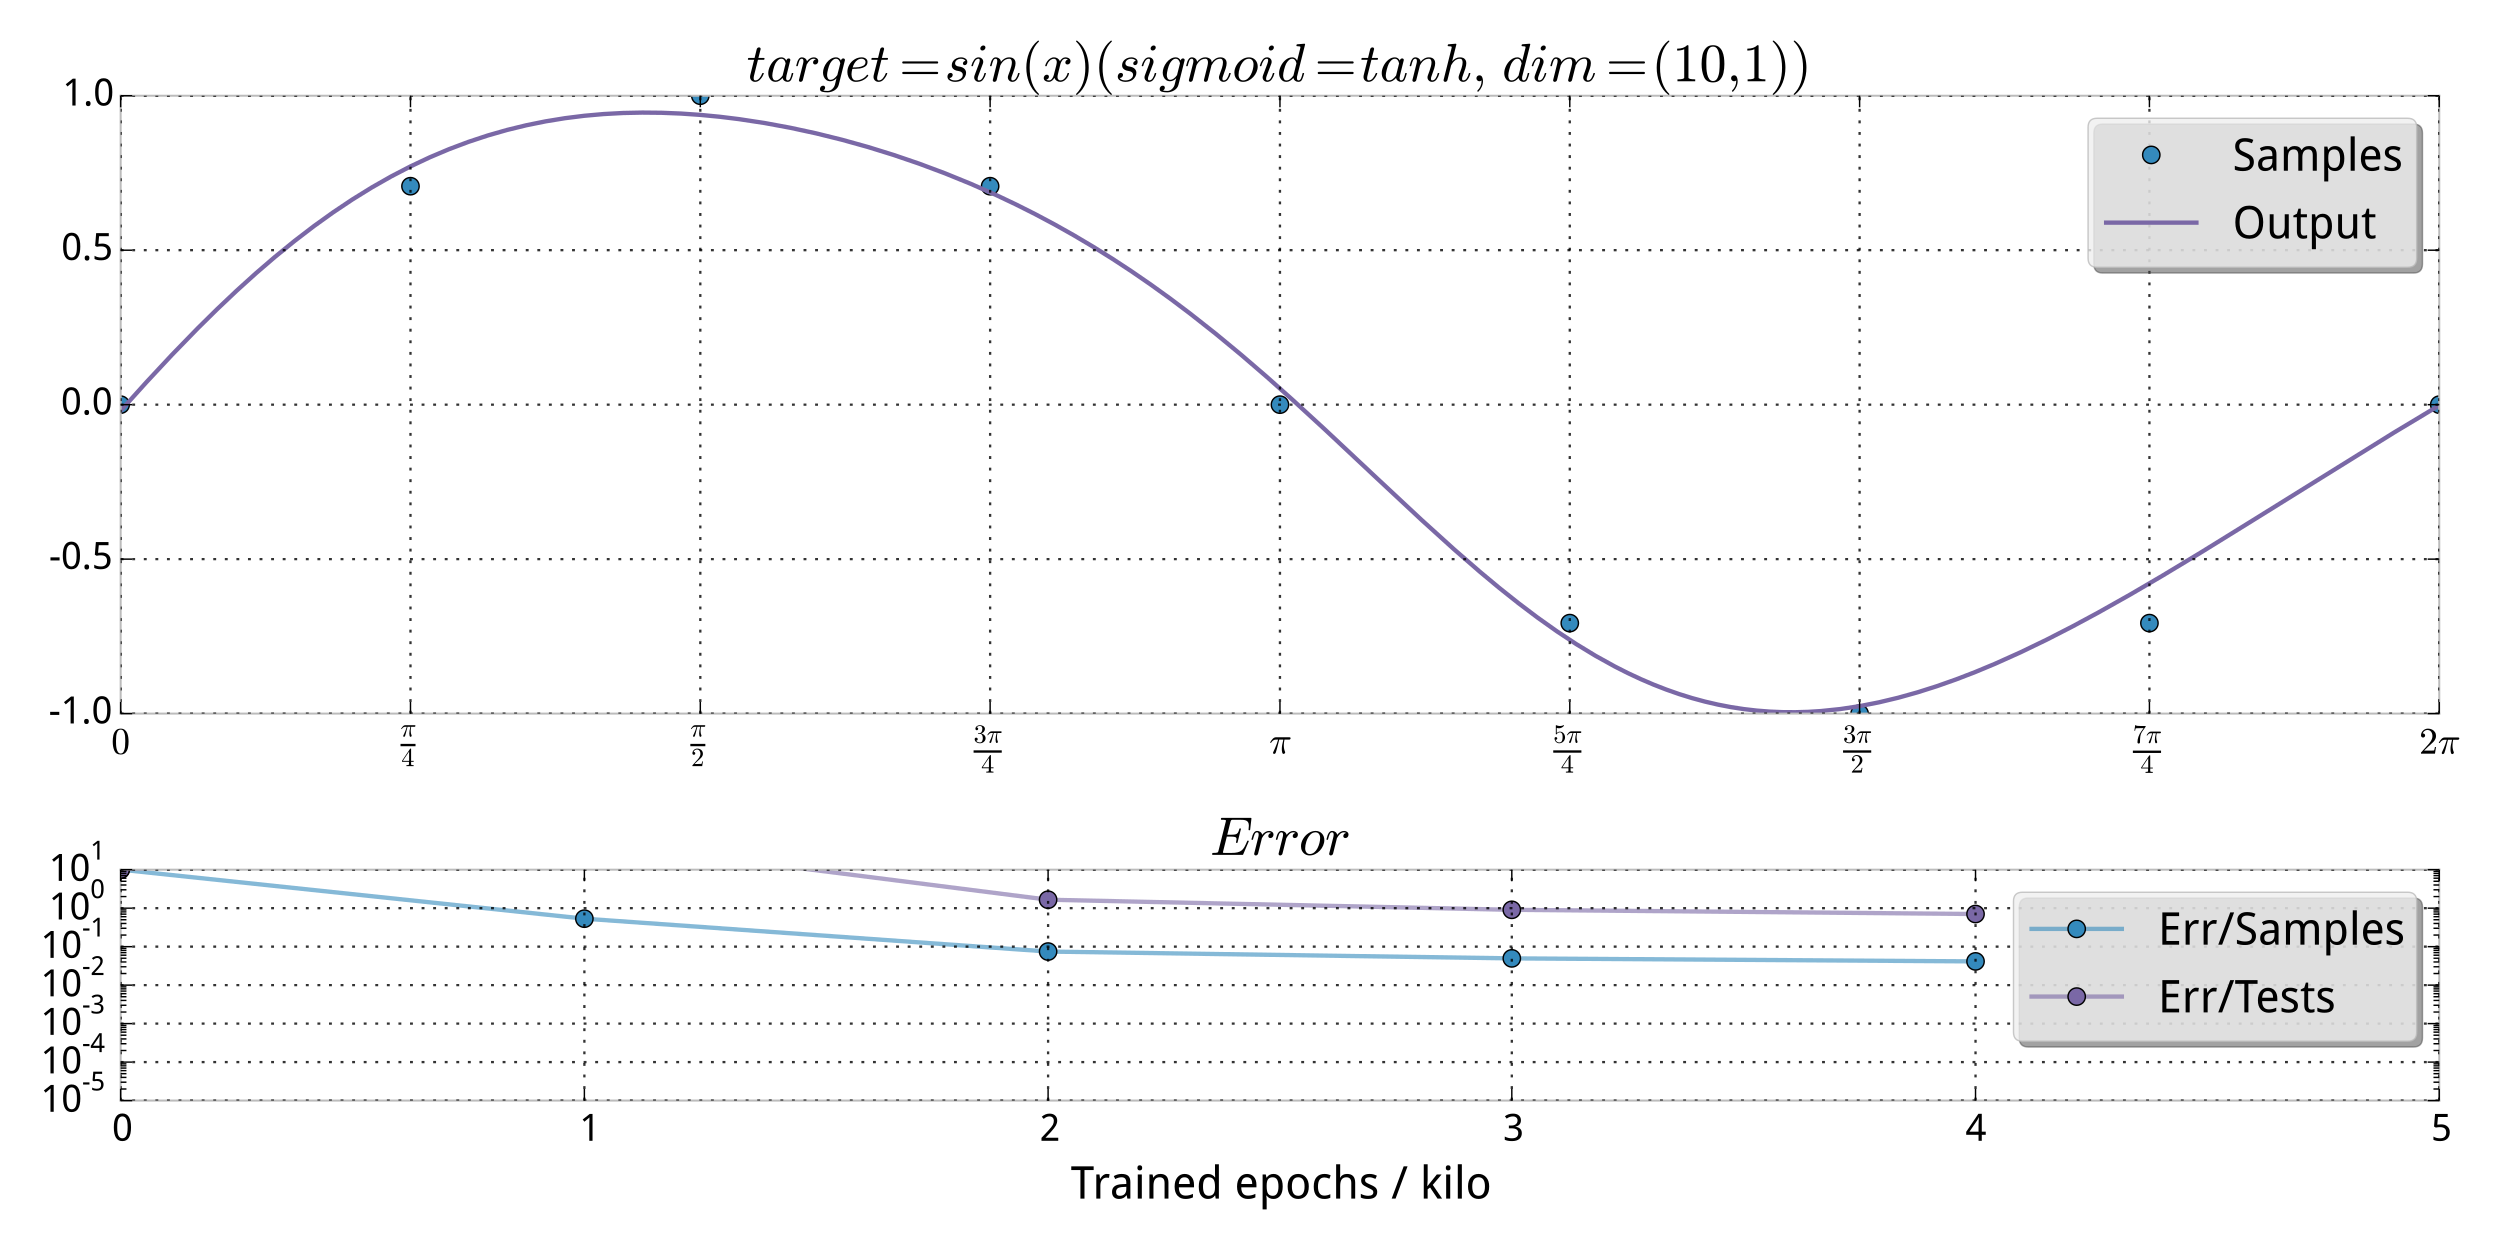 <?xml version="1.0" encoding="utf-8" standalone="no"?>
<!DOCTYPE svg PUBLIC "-//W3C//DTD SVG 1.1//EN"
  "http://www.w3.org/Graphics/SVG/1.1/DTD/svg11.dtd">
<!-- Created with matplotlib (http://matplotlib.org/) -->
<svg height="432pt" version="1.1" viewBox="0 0 864 432" width="864pt" xmlns="http://www.w3.org/2000/svg" xmlns:xlink="http://www.w3.org/1999/xlink">
 <defs>
  <style type="text/css">
*{stroke-linecap:butt;stroke-linejoin:round;}
  </style>
 </defs>
 <g id="figure_1">
  <g id="patch_1">
   <path d="
M0 432
L864 432
L864 0
L0 0
z
" style="fill:#ffffff;"/>
  </g>
  <g id="axes_1">
   <g id="patch_2">
    <path d="
M41.7 246.62
L843.005 246.62
L843.005 33.08
L41.7 33.08
z
" style="fill:none;"/>
   </g>
   <g id="line2d_1">
    <defs>
     <path d="
M0 3
C0.796 3 1.559 2.684 2.121 2.121
C2.684 1.559 3 0.796 3 0
C3 -0.796 2.684 -1.559 2.121 -2.121
C1.559 -2.684 0.796 -3 0 -3
C-0.796 -3 -1.559 -2.684 -2.121 -2.121
C-2.684 -1.559 -3 -0.796 -3 0
C-3 0.796 -2.684 1.559 -2.121 2.121
C-1.559 2.684 -0.796 3 0 3
z
" id="m53824fce69" style="stroke:#000000;stroke-width:0.5;"/>
    </defs>
    <g clip-path="url(#p8621ef112d)">
     <use style="fill:#348abd;opacity:0.6;stroke:#000000;stroke-width:0.5;" x="41.7" xlink:href="#m53824fce69" y="139.85"/>
     <use style="fill:#348abd;opacity:0.6;stroke:#000000;stroke-width:0.5;" x="141.863" xlink:href="#m53824fce69" y="64.352"/>
     <use style="fill:#348abd;opacity:0.6;stroke:#000000;stroke-width:0.5;" x="242.026" xlink:href="#m53824fce69" y="33.08"/>
     <use style="fill:#348abd;opacity:0.6;stroke:#000000;stroke-width:0.5;" x="342.189" xlink:href="#m53824fce69" y="64.352"/>
     <use style="fill:#348abd;opacity:0.6;stroke:#000000;stroke-width:0.5;" x="442.353" xlink:href="#m53824fce69" y="139.85"/>
     <use style="fill:#348abd;opacity:0.6;stroke:#000000;stroke-width:0.5;" x="542.516" xlink:href="#m53824fce69" y="215.348"/>
     <use style="fill:#348abd;opacity:0.6;stroke:#000000;stroke-width:0.5;" x="642.679" xlink:href="#m53824fce69" y="246.62"/>
     <use style="fill:#348abd;opacity:0.6;stroke:#000000;stroke-width:0.5;" x="742.842" xlink:href="#m53824fce69" y="215.348"/>
     <use style="fill:#348abd;opacity:0.6;stroke:#000000;stroke-width:0.5;" x="843.005" xlink:href="#m53824fce69" y="139.85"/>
    </g>
   </g>
   <g id="line2d_2">
    <path clip-path="url(#p8621ef112d)" d="
M41.7 141.947
L50.603 132.081
L59.507 122.541
L68.41 113.387
L75.088 106.804
L81.765 100.486
L88.443 94.449
L95.12 88.709
L101.798 83.276
L108.475 78.161
L115.153 73.371
L121.831 68.909
L128.508 64.779
L135.186 60.98
L141.863 57.51
L148.541 54.365
L155.218 51.541
L161.896 49.029
L168.573 46.821
L175.251 44.909
L181.928 43.283
L188.606 41.931
L195.283 40.843
L201.961 40.008
L208.639 39.415
L215.316 39.052
L221.994 38.91
L228.671 38.978
L235.349 39.246
L242.026 39.705
L248.704 40.348
L255.381 41.168
L264.285 42.524
L273.188 44.17
L282.091 46.099
L290.995 48.304
L299.898 50.784
L308.802 53.541
L317.705 56.58
L326.608 59.909
L335.512 63.537
L344.415 67.479
L351.093 70.649
L357.77 74.008
L364.448 77.563
L371.125 81.32
L377.803 85.283
L384.48 89.457
L391.158 93.843
L397.836 98.445
L404.513 103.26
L411.191 108.285
L420.094 115.302
L428.997 122.661
L437.901 130.329
L446.804 138.263
L457.933 148.473
L475.74 165.17
L491.321 179.71
L502.45 189.783
L511.354 197.522
L518.031 203.084
L524.709 208.401
L531.386 213.442
L538.064 218.18
L544.741 222.59
L551.419 226.652
L558.097 230.348
L562.548 232.602
L567 234.685
L571.452 236.595
L575.903 238.329
L580.355 239.888
L584.807 241.271
L589.258 242.477
L593.71 243.509
L598.162 244.368
L602.614 245.055
L607.065 245.574
L611.517 245.926
L615.969 246.115
L620.42 246.145
L624.872 246.019
L629.324 245.741
L636.001 245.049
L642.679 244.039
L649.356 242.728
L656.034 241.131
L662.711 239.264
L669.389 237.144
L676.066 234.787
L682.744 232.209
L689.422 229.427
L698.325 225.425
L707.228 221.124
L716.132 216.56
L725.035 211.766
L736.164 205.499
L747.294 198.986
L760.649 190.924
L778.455 179.908
L827.424 149.461
L843.005 140.096
L843.005 140.096" style="fill:none;stroke:#7a68a6;stroke-linecap:square;stroke-width:1.5;"/>
   </g>
   <g id="patch_3">
    <path d="
M41.7 33.08
L843.005 33.08" style="fill:none;stroke:#bcbcbc;stroke-linecap:square;stroke-linejoin:miter;stroke-width:0.7;"/>
   </g>
   <g id="patch_4">
    <path d="
M843.005 246.62
L843.005 33.08" style="fill:none;stroke:#bcbcbc;stroke-linecap:square;stroke-linejoin:miter;stroke-width:0.7;"/>
   </g>
   <g id="patch_5">
    <path d="
M41.7 246.62
L843.005 246.62" style="fill:none;stroke:#bcbcbc;stroke-linecap:square;stroke-linejoin:miter;stroke-width:0.7;"/>
   </g>
   <g id="patch_6">
    <path d="
M41.7 246.62
L41.7 33.08" style="fill:none;stroke:#bcbcbc;stroke-linecap:square;stroke-linejoin:miter;stroke-width:0.7;"/>
   </g>
   <g id="matplotlib.axis_1">
    <g id="xtick_1">
     <g id="line2d_3">
      <path clip-path="url(#p8621ef112d)" d="
M41.7 246.62
L41.7 33.08" style="fill:none;opacity:0.8;stroke:#000000;stroke-dasharray:1,3;stroke-dashoffset:0.0;stroke-width:0.8;"/>
     </g>
     <g id="line2d_4">
      <defs>
       <path d="
M0 0
L0 -4" id="m93b0483c22" style="stroke:#000000;stroke-width:0.5;"/>
      </defs>
      <g>
       <use style="stroke:#000000;stroke-width:0.5;" x="41.7" xlink:href="#m93b0483c22" y="246.62"/>
      </g>
     </g>
     <g id="line2d_5">
      <defs>
       <path d="
M0 0
L0 4" id="m741efc42ff" style="stroke:#000000;stroke-width:0.5;"/>
      </defs>
      <g>
       <use style="stroke:#000000;stroke-width:0.5;" x="41.7" xlink:href="#m741efc42ff" y="33.08"/>
      </g>
     </g>
     <g id="text_1">
      <!-- $0$ -->
      <defs>
       <path d="
M25 -2.203
Q12.75 -2.203 8.328 7.875
Q3.906 17.969 3.906 31.891
Q3.906 40.578 5.484 48.234
Q7.078 55.906 11.781 61.25
Q16.5 66.609 25 66.609
Q31.594 66.609 35.781 63.375
Q39.984 60.156 42.188 55.047
Q44.391 49.953 45.188 44.109
Q46 38.281 46 31.891
Q46 23.297 44.406 15.797
Q42.828 8.297 38.188 3.047
Q33.547 -2.203 25 -2.203
M25 0.391
Q30.562 0.391 33.297 6.094
Q36.031 11.812 36.672 18.75
Q37.312 25.688 37.312 33.5
Q37.312 41.016 36.672 47.359
Q36.031 53.719 33.312 58.859
Q30.609 64.016 25 64.016
Q19.344 64.016 16.609 58.828
Q13.875 53.656 13.234 47.328
Q12.594 41.016 12.594 33.5
Q12.594 27.938 12.859 23
Q13.141 18.062 14.312 12.812
Q15.484 7.562 18.094 3.969
Q20.703 0.391 25 0.391" id="Cmr10-30"/>
      </defs>
      <g transform="translate(38.45 260.523)scale(0.13 -0.13)">
       <use transform="translate(0.0 0.391)" xlink:href="#Cmr10-30"/>
      </g>
     </g>
    </g>
    <g id="xtick_2">
     <g id="line2d_6">
      <path clip-path="url(#p8621ef112d)" d="
M141.863 246.62
L141.863 33.08" style="fill:none;opacity:0.8;stroke:#000000;stroke-dasharray:1,3;stroke-dashoffset:0.0;stroke-width:0.8;"/>
     </g>
     <g id="line2d_7">
      <g>
       <use style="stroke:#000000;stroke-width:0.5;" x="141.863" xlink:href="#m93b0483c22" y="246.62"/>
      </g>
     </g>
     <g id="line2d_8">
      <g>
       <use style="stroke:#000000;stroke-width:0.5;" x="141.863" xlink:href="#m741efc42ff" y="33.08"/>
      </g>
     </g>
     <g id="text_2">
      <!-- $\frac{\pi}{4}$ -->
      <defs>
       <path d="
M10.109 1.703
Q10.109 2.25 10.5 3.328
Q13.281 9.125 15.688 14.719
Q18.109 20.312 20.031 25.609
Q21.969 30.906 23.578 36.922
L17.188 36.922
Q13.531 36.922 10.344 34.625
Q7.172 32.328 5.078 28.812
Q4.891 28.422 4.5 28.422
L3.328 28.422
Q2.391 28.422 2.391 29.391
Q2.391 29.594 2.594 29.984
Q5.859 35.547 9.594 39.328
Q13.328 43.109 18.016 43.109
L54.297 43.109
Q55.328 43.109 56.047 42.422
Q56.781 41.75 56.781 40.578
Q56.781 39.109 55.734 38.016
Q54.688 36.922 53.219 36.922
L40.484 36.922
Q38.875 29.047 38.719 21.578
Q38.719 11.969 42.094 4.203
Q42.391 3.609 42.391 2.984
Q42.391 1.906 41.75 0.969
Q41.109 0.047 40.109 -0.531
Q39.109 -1.125 37.984 -1.125
Q35.359 -1.125 34.375 3.172
Q33.406 7.469 33.406 11.531
Q33.406 17.234 34.375 22.531
Q35.359 27.828 37.5 36.922
L26.609 36.922
Q18.703 4.891 17.094 1.609
Q15.672 -1.125 13.188 -1.125
Q11.969 -1.125 11.031 -0.312
Q10.109 0.484 10.109 1.703" id="Cmmi10-bc"/>
       <path d="
M2.781 16.5
L2.781 20.016
L33.688 66.109
Q34.031 66.609 34.719 66.609
L36.188 66.609
Q37.312 66.609 37.312 65.484
L37.312 20.016
L47.125 20.016
L47.125 16.5
L37.312 16.5
L37.312 6.688
Q37.312 4.641 40.234 4.078
Q43.172 3.516 47.016 3.516
L47.016 0
L19.484 0
L19.484 3.516
Q23.344 3.516 26.266 4.078
Q29.203 4.641 29.203 6.688
L29.203 16.5
z

M6.109 20.016
L29.781 20.016
L29.781 55.422
z
" id="Cmr10-34"/>
      </defs>
      <g transform="translate(138.418 259.59)scale(0.13 -0.13)">
       <use transform="translate(0.0 38.823)scale(0.7)" xlink:href="#Cmmi10-bc"/>
       <use transform="translate(2.0 -39.841)scale(0.7)" xlink:href="#Cmr10-34"/>
       <path d="
M0 13.036
L0 19.286
L39.888 19.286
L39.888 13.036
L0 13.036
z
"/>
      </g>
     </g>
    </g>
    <g id="xtick_3">
     <g id="line2d_9">
      <path clip-path="url(#p8621ef112d)" d="
M242.026 246.62
L242.026 33.08" style="fill:none;opacity:0.8;stroke:#000000;stroke-dasharray:1,3;stroke-dashoffset:0.0;stroke-width:0.8;"/>
     </g>
     <g id="line2d_10">
      <g>
       <use style="stroke:#000000;stroke-width:0.5;" x="242.026" xlink:href="#m93b0483c22" y="246.62"/>
      </g>
     </g>
     <g id="line2d_11">
      <g>
       <use style="stroke:#000000;stroke-width:0.5;" x="242.026" xlink:href="#m741efc42ff" y="33.08"/>
      </g>
     </g>
     <g id="text_3">
      <!-- $\frac{\pi}{2}$ -->
      <defs>
       <path d="
M4.984 0
L4.984 2.688
Q4.984 2.938 5.172 3.219
L20.703 20.406
Q24.219 24.219 26.406 26.797
Q28.609 29.391 30.75 32.766
Q32.906 36.141 34.156 39.625
Q35.406 43.109 35.406 47.016
Q35.406 51.125 33.891 54.859
Q32.375 58.594 29.375 60.844
Q26.375 63.094 22.125 63.094
Q17.781 63.094 14.312 60.469
Q10.844 57.859 9.422 53.719
Q9.812 53.812 10.5 53.812
Q12.75 53.812 14.328 52.297
Q15.922 50.781 15.922 48.391
Q15.922 46.094 14.328 44.5
Q12.75 42.922 10.5 42.922
Q8.156 42.922 6.562 44.547
Q4.984 46.188 4.984 48.391
Q4.984 52.156 6.391 55.438
Q7.812 58.734 10.469 61.297
Q13.141 63.875 16.484 65.234
Q19.828 66.609 23.578 66.609
Q29.297 66.609 34.219 64.188
Q39.156 61.766 42.031 57.344
Q44.922 52.938 44.922 47.016
Q44.922 42.672 43.016 38.766
Q41.109 34.859 38.125 31.656
Q35.156 28.469 30.516 24.406
Q25.875 20.359 24.422 19
L13.094 8.109
L22.703 8.109
Q29.781 8.109 34.547 8.219
Q39.312 8.344 39.594 8.594
Q40.766 9.859 42 17.828
L44.922 17.828
L42.094 0
z
" id="Cmr10-32"/>
      </defs>
      <g transform="translate(238.581 259.59)scale(0.13 -0.13)">
       <use transform="translate(0.0 38.823)scale(0.7)" xlink:href="#Cmmi10-bc"/>
       <use transform="translate(2.0 -39.841)scale(0.7)" xlink:href="#Cmr10-32"/>
       <path d="
M0 13.036
L0 19.286
L39.888 19.286
L39.888 13.036
L0 13.036
z
"/>
      </g>
     </g>
    </g>
    <g id="xtick_4">
     <g id="line2d_12">
      <path clip-path="url(#p8621ef112d)" d="
M342.189 246.62
L342.189 33.08" style="fill:none;opacity:0.8;stroke:#000000;stroke-dasharray:1,3;stroke-dashoffset:0.0;stroke-width:0.8;"/>
     </g>
     <g id="line2d_13">
      <g>
       <use style="stroke:#000000;stroke-width:0.5;" x="342.189" xlink:href="#m93b0483c22" y="246.62"/>
      </g>
     </g>
     <g id="line2d_14">
      <g>
       <use style="stroke:#000000;stroke-width:0.5;" x="342.189" xlink:href="#m741efc42ff" y="33.08"/>
      </g>
     </g>
     <g id="text_4">
      <!-- $\frac{3\pi}{4}$ -->
      <defs>
       <path d="
M9.516 7.719
Q11.859 4.297 15.812 2.641
Q19.781 0.984 24.312 0.984
Q30.125 0.984 32.562 5.938
Q35.016 10.891 35.016 17.188
Q35.016 20.016 34.5 22.844
Q33.984 25.688 32.766 28.125
Q31.547 30.562 29.422 32.031
Q27.297 33.5 24.219 33.5
L17.578 33.5
Q16.703 33.5 16.703 34.422
L16.703 35.297
Q16.703 36.078 17.578 36.078
L23.094 36.531
Q26.609 36.531 28.922 39.156
Q31.25 41.797 32.328 45.578
Q33.406 49.359 33.406 52.781
Q33.406 57.562 31.156 60.641
Q28.906 63.719 24.312 63.719
Q20.516 63.719 17.047 62.281
Q13.578 60.844 11.531 57.906
Q11.719 57.953 11.859 57.984
Q12.016 58.016 12.203 58.016
Q14.453 58.016 15.969 56.453
Q17.484 54.891 17.484 52.688
Q17.484 50.531 15.969 48.969
Q14.453 47.406 12.203 47.406
Q10.016 47.406 8.453 48.969
Q6.891 50.531 6.891 52.688
Q6.891 56.984 9.469 60.156
Q12.062 63.328 16.141 64.969
Q20.219 66.609 24.312 66.609
Q27.344 66.609 30.703 65.703
Q34.078 64.797 36.812 63.109
Q39.547 61.422 41.281 58.781
Q43.016 56.156 43.016 52.781
Q43.016 48.578 41.141 45.016
Q39.266 41.453 35.984 38.859
Q32.719 36.281 28.812 35.016
Q33.156 34.188 37.062 31.734
Q40.969 29.297 43.328 25.484
Q45.703 21.688 45.703 17.281
Q45.703 11.766 42.672 7.297
Q39.656 2.828 34.719 0.312
Q29.781 -2.203 24.312 -2.203
Q19.625 -2.203 14.906 -0.406
Q10.203 1.375 7.203 4.938
Q4.203 8.5 4.203 13.484
Q4.203 15.969 5.859 17.625
Q7.516 19.281 10.016 19.281
Q11.625 19.281 12.969 18.531
Q14.312 17.781 15.062 16.406
Q15.828 15.047 15.828 13.484
Q15.828 11.031 14.109 9.375
Q12.406 7.719 10.016 7.719
z
" id="Cmr10-33"/>
      </defs>
      <g transform="translate(336.469 261.8)scale(0.13 -0.13)">
       <use transform="translate(0.0 39.373)scale(0.7)" xlink:href="#Cmr10-33"/>
       <use transform="translate(35.0 39.373)scale(0.7)" xlink:href="#Cmmi10-bc"/>
       <use transform="translate(20.0 -40.045)scale(0.7)" xlink:href="#Cmr10-34"/>
       <path d="
M0 12.831
L0 19.081
L74.888 19.081
L74.888 12.831
L0 12.831
z
"/>
      </g>
     </g>
    </g>
    <g id="xtick_5">
     <g id="line2d_15">
      <path clip-path="url(#p8621ef112d)" d="
M442.352 246.62
L442.352 33.08" style="fill:none;opacity:0.8;stroke:#000000;stroke-dasharray:1,3;stroke-dashoffset:0.0;stroke-width:0.8;"/>
     </g>
     <g id="line2d_16">
      <g>
       <use style="stroke:#000000;stroke-width:0.5;" x="442.353" xlink:href="#m93b0483c22" y="246.62"/>
      </g>
     </g>
     <g id="line2d_17">
      <g>
       <use style="stroke:#000000;stroke-width:0.5;" x="442.353" xlink:href="#m741efc42ff" y="33.08"/>
      </g>
     </g>
     <g id="text_5">
      <!-- $\pi$ -->
      <g transform="translate(438.647 260.523)scale(0.13 -0.13)">
       <use transform="translate(0.0 0.891)" xlink:href="#Cmmi10-bc"/>
      </g>
     </g>
    </g>
    <g id="xtick_6">
     <g id="line2d_18">
      <path clip-path="url(#p8621ef112d)" d="
M542.516 246.62
L542.516 33.08" style="fill:none;opacity:0.8;stroke:#000000;stroke-dasharray:1,3;stroke-dashoffset:0.0;stroke-width:0.8;"/>
     </g>
     <g id="line2d_19">
      <g>
       <use style="stroke:#000000;stroke-width:0.5;" x="542.516" xlink:href="#m93b0483c22" y="246.62"/>
      </g>
     </g>
     <g id="line2d_20">
      <g>
       <use style="stroke:#000000;stroke-width:0.5;" x="542.516" xlink:href="#m741efc42ff" y="33.08"/>
      </g>
     </g>
     <g id="text_6">
      <!-- $\frac{5\pi}{4}$ -->
      <defs>
       <path d="
M8.688 11.375
Q9.719 8.453 11.844 6.047
Q13.969 3.656 16.875 2.312
Q19.781 0.984 22.906 0.984
Q30.125 0.984 32.859 6.594
Q35.594 12.203 35.594 20.219
Q35.594 23.688 35.469 26.047
Q35.359 28.422 34.812 30.609
Q33.891 34.125 31.562 36.766
Q29.25 39.406 25.875 39.406
Q22.516 39.406 20.094 38.375
Q17.672 37.359 16.156 35.984
Q14.656 34.625 13.484 33.109
Q12.312 31.594 12.016 31.5
L10.891 31.5
Q10.641 31.5 10.266 31.812
Q9.906 32.125 9.906 32.422
L9.906 65.828
Q9.906 66.062 10.219 66.328
Q10.547 66.609 10.891 66.609
L11.188 66.609
Q17.922 63.375 25.484 63.375
Q32.906 63.375 39.797 66.609
L40.094 66.609
Q40.438 66.609 40.719 66.359
Q41.016 66.109 41.016 65.828
L41.016 64.891
Q41.016 64.406 40.828 64.406
Q37.406 59.859 32.25 57.312
Q27.094 54.781 21.578 54.781
Q17.578 54.781 13.375 55.906
L13.375 37.016
Q16.703 39.703 19.312 40.844
Q21.922 42 25.984 42
Q31.5 42 35.859 38.812
Q40.234 35.641 42.578 30.531
Q44.922 25.438 44.922 20.125
Q44.922 14.109 41.969 8.984
Q39.016 3.859 33.938 0.828
Q28.859 -2.203 22.906 -2.203
Q17.969 -2.203 13.844 0.328
Q9.719 2.875 7.344 7.172
Q4.984 11.469 4.984 16.312
Q4.984 18.562 6.438 19.969
Q7.906 21.391 10.109 21.391
Q12.312 21.391 13.797 19.938
Q15.281 18.5 15.281 16.312
Q15.281 14.156 13.797 12.672
Q12.312 11.188 10.109 11.188
Q9.766 11.188 9.328 11.25
Q8.891 11.328 8.688 11.375" id="Cmr10-35"/>
      </defs>
      <g transform="translate(536.796 261.8)scale(0.13 -0.13)">
       <use transform="translate(0.0 39.373)scale(0.7)" xlink:href="#Cmr10-35"/>
       <use transform="translate(35.0 39.373)scale(0.7)" xlink:href="#Cmmi10-bc"/>
       <use transform="translate(20.0 -40.045)scale(0.7)" xlink:href="#Cmr10-34"/>
       <path d="
M0 12.831
L0 19.081
L74.888 19.081
L74.888 12.831
L0 12.831
z
"/>
      </g>
     </g>
    </g>
    <g id="xtick_7">
     <g id="line2d_21">
      <path clip-path="url(#p8621ef112d)" d="
M642.679 246.62
L642.679 33.08" style="fill:none;opacity:0.8;stroke:#000000;stroke-dasharray:1,3;stroke-dashoffset:0.0;stroke-width:0.8;"/>
     </g>
     <g id="line2d_22">
      <g>
       <use style="stroke:#000000;stroke-width:0.5;" x="642.679" xlink:href="#m93b0483c22" y="246.62"/>
      </g>
     </g>
     <g id="line2d_23">
      <g>
       <use style="stroke:#000000;stroke-width:0.5;" x="642.679" xlink:href="#m741efc42ff" y="33.08"/>
      </g>
     </g>
     <g id="text_7">
      <!-- $\frac{3\pi}{2}$ -->
      <g transform="translate(636.959 261.8)scale(0.13 -0.13)">
       <use transform="translate(0.0 39.373)scale(0.7)" xlink:href="#Cmr10-33"/>
       <use transform="translate(35.0 39.373)scale(0.7)" xlink:href="#Cmmi10-bc"/>
       <use transform="translate(20.0 -40.045)scale(0.7)" xlink:href="#Cmr10-32"/>
       <path d="
M0 12.831
L0 19.081
L74.888 19.081
L74.888 12.831
L0 12.831
z
"/>
      </g>
     </g>
    </g>
    <g id="xtick_8">
     <g id="line2d_24">
      <path clip-path="url(#p8621ef112d)" d="
M742.842 246.62
L742.842 33.08" style="fill:none;opacity:0.8;stroke:#000000;stroke-dasharray:1,3;stroke-dashoffset:0.0;stroke-width:0.8;"/>
     </g>
     <g id="line2d_25">
      <g>
       <use style="stroke:#000000;stroke-width:0.5;" x="742.842" xlink:href="#m93b0483c22" y="246.62"/>
      </g>
     </g>
     <g id="line2d_26">
      <g>
       <use style="stroke:#000000;stroke-width:0.5;" x="742.842" xlink:href="#m741efc42ff" y="33.08"/>
      </g>
     </g>
     <g id="text_8">
      <!-- $\frac{7\pi}{4}$ -->
      <defs>
       <path d="
M17.391 2.594
Q17.391 8.156 18.359 13.469
Q19.344 18.797 21.219 24
Q23.094 29.203 25.75 34.203
Q28.422 39.203 31.594 43.609
L40.719 56.297
L29.297 56.297
Q11.531 56.297 10.984 55.812
Q9.672 54.203 8.5 46.578
L5.609 46.578
L8.891 67.578
L11.812 67.578
L11.812 67.281
Q11.812 65.484 17.922 64.938
Q24.031 64.406 29.891 64.406
L48.484 64.406
L48.484 61.812
Q48.484 61.719 48.453 61.672
Q48.438 61.625 48.391 61.531
L34.625 42.188
Q29.547 34.672 28.266 25.484
Q27 16.312 27 2.594
Q27 0.641 25.578 -0.781
Q24.172 -2.203 22.219 -2.203
Q20.219 -2.203 18.797 -0.781
Q17.391 0.641 17.391 2.594" id="Cmr10-37"/>
      </defs>
      <g transform="translate(737.122 261.93)scale(0.13 -0.13)">
       <use transform="translate(0.0 39.695)scale(0.7)" xlink:href="#Cmr10-37"/>
       <use transform="translate(35.0 39.695)scale(0.7)" xlink:href="#Cmmi10-bc"/>
       <use transform="translate(20.0 -39.723)scale(0.7)" xlink:href="#Cmr10-34"/>
       <path d="
M0 13.153
L0 19.403
L74.888 19.403
L74.888 13.153
L0 13.153
z
"/>
      </g>
     </g>
    </g>
    <g id="xtick_9">
     <g id="line2d_27">
      <path clip-path="url(#p8621ef112d)" d="
M843.005 246.62
L843.005 33.08" style="fill:none;opacity:0.8;stroke:#000000;stroke-dasharray:1,3;stroke-dashoffset:0.0;stroke-width:0.8;"/>
     </g>
     <g id="line2d_28">
      <g>
       <use style="stroke:#000000;stroke-width:0.5;" x="843.005" xlink:href="#m93b0483c22" y="246.62"/>
      </g>
     </g>
     <g id="line2d_29">
      <g>
       <use style="stroke:#000000;stroke-width:0.5;" x="843.005" xlink:href="#m741efc42ff" y="33.08"/>
      </g>
     </g>
     <g id="text_9">
      <!-- $2\pi$ -->
      <g transform="translate(836.05 260.523)scale(0.13 -0.13)">
       <use transform="translate(0.0 0.391)" xlink:href="#Cmr10-32"/>
       <use transform="translate(50.0 0.391)" xlink:href="#Cmmi10-bc"/>
      </g>
     </g>
    </g>
   </g>
   <g id="matplotlib.axis_2">
    <g id="ytick_1">
     <g id="line2d_30">
      <path clip-path="url(#p8621ef112d)" d="
M41.7 246.62
L843.005 246.62" style="fill:none;opacity:0.8;stroke:#000000;stroke-dasharray:1,3;stroke-dashoffset:0.0;stroke-width:0.8;"/>
     </g>
     <g id="line2d_31">
      <defs>
       <path d="
M0 0
L4 0" id="m728421d6d4" style="stroke:#000000;stroke-width:0.5;"/>
      </defs>
      <g>
       <use style="stroke:#000000;stroke-width:0.5;" x="41.7" xlink:href="#m728421d6d4" y="246.62"/>
      </g>
     </g>
     <g id="line2d_32">
      <defs>
       <path d="
M0 0
L-4 0" id="mcb0005524f" style="stroke:#000000;stroke-width:0.5;"/>
      </defs>
      <g>
       <use style="stroke:#000000;stroke-width:0.5;" x="843.005" xlink:href="#mcb0005524f" y="246.62"/>
      </g>
     </g>
     <g id="text_10">
      <!-- -1.0 -->
      <defs>
       <path d="
M34.766 0
L26.172 0
L26.172 44.531
Q26.172 53.906 26.562 62.109
L13.281 50.781
L8.594 56.641
L27.344 71.484
L34.766 71.484
z
" id="DroidSansFallback-31"/>
       <path d="
M4.688 35.938
Q4.688 54.297 10.344 63.469
Q16.016 72.656 27.344 72.656
Q39.062 72.656 44.719 63.469
Q50.391 54.297 50.391 35.938
Q50.391 17.578 44.719 8.391
Q39.062 -0.781 27.344 -0.781
Q16.016 -0.781 10.344 8.391
Q4.688 17.578 4.688 35.938
M41.406 35.938
Q41.406 52.344 37.688 58.594
Q33.984 64.844 27.344 64.844
Q21.094 64.844 17.375 58.781
Q13.672 52.734 13.672 35.938
Q13.672 18.75 17.375 12.688
Q21.094 6.641 27.344 6.641
Q33.984 6.641 37.688 12.891
Q41.406 19.141 41.406 35.938" id="DroidSansFallback-30"/>
       <path d="
M3.906 22.656
L3.906 30.859
L28.125 30.859
L28.125 22.656
z
" id="DroidSansFallback-2d"/>
       <path d="
M19.531 5.469
Q19.531 1.953 17.969 0.188
Q16.406 -1.562 13.281 -1.562
Q10.156 -1.562 8.594 0.188
Q7.031 1.953 7.031 5.469
Q7.031 8.984 8.594 10.547
Q10.156 12.109 13.281 12.109
Q16.406 12.109 17.969 10.547
Q19.531 8.984 19.531 5.469" id="DroidSansFallback-2e"/>
      </defs>
      <g transform="translate(16.829 250.023)scale(0.13 -0.13)">
       <use xlink:href="#DroidSansFallback-2d"/>
       <use x="32.031" xlink:href="#DroidSansFallback-31"/>
       <use x="87.109" xlink:href="#DroidSansFallback-2e"/>
       <use x="114.062" xlink:href="#DroidSansFallback-30"/>
      </g>
     </g>
    </g>
    <g id="ytick_2">
     <g id="line2d_33">
      <path clip-path="url(#p8621ef112d)" d="
M41.7 193.235
L843.005 193.235" style="fill:none;opacity:0.8;stroke:#000000;stroke-dasharray:1,3;stroke-dashoffset:0.0;stroke-width:0.8;"/>
     </g>
     <g id="line2d_34">
      <g>
       <use style="stroke:#000000;stroke-width:0.5;" x="41.7" xlink:href="#m728421d6d4" y="193.235"/>
      </g>
     </g>
     <g id="line2d_35">
      <g>
       <use style="stroke:#000000;stroke-width:0.5;" x="843.005" xlink:href="#mcb0005524f" y="193.235"/>
      </g>
     </g>
     <g id="text_11">
      <!-- -0.5 -->
      <defs>
       <path d="
M6.25 2.734
L6.25 11.328
Q13.281 6.641 24.219 6.641
Q32.031 6.641 36.125 10.547
Q40.234 14.453 40.234 21.875
Q40.234 29.297 36.125 32.812
Q32.031 36.328 23.438 36.328
Q19.141 36.328 12.5 35.156
L7.812 37.891
L10.547 71.484
L44.141 71.484
L44.141 63.281
L18.359 63.281
L16.406 42.969
Q21.484 43.75 26.562 43.75
Q37.109 43.75 43.359 38.078
Q49.609 32.422 49.609 23.047
Q49.609 11.719 42.969 5.469
Q36.328 -0.781 23.828 -0.781
Q12.891 -0.781 6.25 2.734" id="DroidSansFallback-35"/>
      </defs>
      <g transform="translate(16.93 196.637)scale(0.13 -0.13)">
       <use xlink:href="#DroidSansFallback-2d"/>
       <use x="32.031" xlink:href="#DroidSansFallback-30"/>
       <use x="87.109" xlink:href="#DroidSansFallback-2e"/>
       <use x="114.062" xlink:href="#DroidSansFallback-35"/>
      </g>
     </g>
    </g>
    <g id="ytick_3">
     <g id="line2d_36">
      <path clip-path="url(#p8621ef112d)" d="
M41.7 139.85
L843.005 139.85" style="fill:none;opacity:0.8;stroke:#000000;stroke-dasharray:1,3;stroke-dashoffset:0.0;stroke-width:0.8;"/>
     </g>
     <g id="line2d_37">
      <g>
       <use style="stroke:#000000;stroke-width:0.5;" x="41.7" xlink:href="#m728421d6d4" y="139.85"/>
      </g>
     </g>
     <g id="line2d_38">
      <g>
       <use style="stroke:#000000;stroke-width:0.5;" x="843.005" xlink:href="#mcb0005524f" y="139.85"/>
      </g>
     </g>
     <g id="text_12">
      <!-- 0.0 -->
      <g transform="translate(21.095 143.252)scale(0.13 -0.13)">
       <use xlink:href="#DroidSansFallback-30"/>
       <use x="55.078" xlink:href="#DroidSansFallback-2e"/>
       <use x="82.031" xlink:href="#DroidSansFallback-30"/>
      </g>
     </g>
    </g>
    <g id="ytick_4">
     <g id="line2d_39">
      <path clip-path="url(#p8621ef112d)" d="
M41.7 86.465
L843.005 86.465" style="fill:none;opacity:0.8;stroke:#000000;stroke-dasharray:1,3;stroke-dashoffset:0.0;stroke-width:0.8;"/>
     </g>
     <g id="line2d_40">
      <g>
       <use style="stroke:#000000;stroke-width:0.5;" x="41.7" xlink:href="#m728421d6d4" y="86.465"/>
      </g>
     </g>
     <g id="line2d_41">
      <g>
       <use style="stroke:#000000;stroke-width:0.5;" x="843.005" xlink:href="#mcb0005524f" y="86.465"/>
      </g>
     </g>
     <g id="text_13">
      <!-- 0.5 -->
      <g transform="translate(21.196 89.867)scale(0.13 -0.13)">
       <use xlink:href="#DroidSansFallback-30"/>
       <use x="55.078" xlink:href="#DroidSansFallback-2e"/>
       <use x="82.031" xlink:href="#DroidSansFallback-35"/>
      </g>
     </g>
    </g>
    <g id="ytick_5">
     <g id="line2d_42">
      <path clip-path="url(#p8621ef112d)" d="
M41.7 33.08
L843.005 33.08" style="fill:none;opacity:0.8;stroke:#000000;stroke-dasharray:1,3;stroke-dashoffset:0.0;stroke-width:0.8;"/>
     </g>
     <g id="line2d_43">
      <g>
       <use style="stroke:#000000;stroke-width:0.5;" x="41.7" xlink:href="#m728421d6d4" y="33.08"/>
      </g>
     </g>
     <g id="line2d_44">
      <g>
       <use style="stroke:#000000;stroke-width:0.5;" x="843.005" xlink:href="#mcb0005524f" y="33.08"/>
      </g>
     </g>
     <g id="text_14">
      <!-- 1.0 -->
      <g transform="translate(21.602 36.482)scale(0.13 -0.13)">
       <use xlink:href="#DroidSansFallback-31"/>
       <use x="55.078" xlink:href="#DroidSansFallback-2e"/>
       <use x="82.031" xlink:href="#DroidSansFallback-30"/>
      </g>
     </g>
    </g>
   </g>
   <g id="text_15">
    <!-- $target=sin(x)(sigmoid=tanh,\ dim=(10, 1))$ -->
    <defs>
     <path d="
M7.719 1.703
Q7.719 2.297 7.812 2.594
L15.281 32.422
Q16.016 35.203 16.016 37.312
Q16.016 41.609 13.094 41.609
Q9.969 41.609 8.453 37.859
Q6.938 34.125 5.516 28.422
Q5.516 28.125 5.219 27.953
Q4.938 27.781 4.688 27.781
L3.516 27.781
Q3.172 27.781 2.922 28.141
Q2.688 28.516 2.688 28.812
Q3.766 33.156 4.766 36.172
Q5.766 39.203 7.891 41.688
Q10.016 44.188 13.188 44.188
Q16.656 44.188 19.266 42.188
Q21.875 40.188 22.516 36.922
Q25.047 40.234 28.297 42.203
Q31.547 44.188 35.406 44.188
Q38.578 44.188 40.984 42.328
Q43.406 40.484 43.406 37.312
Q43.406 34.766 41.812 32.875
Q40.234 31 37.594 31
Q35.984 31 34.891 32
Q33.797 33.016 33.797 34.625
Q33.797 36.812 35.406 38.547
Q37.016 40.281 39.109 40.281
Q37.5 41.609 35.203 41.609
Q30.906 41.609 27.734 38.547
Q24.562 35.5 22.016 30.812
L14.891 2.203
Q14.547 0.828 13.344 -0.141
Q12.156 -1.125 10.688 -1.125
Q9.469 -1.125 8.594 -0.344
Q7.719 0.438 7.719 1.703" id="Cmmi10-72"/>
     <path d="
M9.281 0
L9.281 3.516
Q21.781 3.516 21.781 6.688
L21.781 59.188
Q16.609 56.688 8.688 56.688
L8.688 60.203
Q20.953 60.203 27.203 66.609
L28.609 66.609
Q28.953 66.609 29.266 66.328
Q29.594 66.062 29.594 65.719
L29.594 6.688
Q29.594 3.516 42.094 3.516
L42.094 0
z
" id="Cmr10-31"/>
     <path d="
M7.719 1.703
Q7.719 2.297 7.812 2.594
L15.281 32.422
Q16.016 35.203 16.016 37.312
Q16.016 41.609 13.094 41.609
Q9.969 41.609 8.453 37.859
Q6.938 34.125 5.516 28.422
Q5.516 28.125 5.219 27.953
Q4.938 27.781 4.688 27.781
L3.516 27.781
Q3.172 27.781 2.922 28.141
Q2.688 28.516 2.688 28.812
Q3.766 33.156 4.766 36.172
Q5.766 39.203 7.891 41.688
Q10.016 44.188 13.188 44.188
Q16.938 44.188 19.812 41.812
Q22.703 39.453 22.703 35.797
Q25.688 39.703 29.688 41.938
Q33.688 44.188 38.188 44.188
Q41.75 44.188 44.328 42.969
Q46.922 41.75 48.359 39.281
Q49.812 36.812 49.812 33.406
Q49.812 29.297 47.969 23.484
Q46.141 17.672 43.406 10.5
Q42 7.234 42 4.5
Q42 1.516 44.281 1.516
Q48.188 1.516 50.797 5.703
Q53.422 9.906 54.5 14.703
Q54.688 15.281 55.328 15.281
L56.5 15.281
Q56.891 15.281 57.156 15.031
Q57.422 14.797 57.422 14.406
Q57.422 14.312 57.328 14.109
Q55.953 8.453 52.562 3.656
Q49.172 -1.125 44.094 -1.125
Q40.578 -1.125 38.078 1.297
Q35.594 3.719 35.594 7.172
Q35.594 9.031 36.375 11.078
Q37.641 14.359 39.281 18.891
Q40.922 23.438 41.969 27.578
Q43.016 31.734 43.016 34.906
Q43.016 37.703 41.859 39.656
Q40.719 41.609 37.984 41.609
Q34.328 41.609 31.25 39.984
Q28.172 38.375 25.875 35.719
Q23.578 33.062 21.688 29.391
L14.891 2.203
Q14.547 0.828 13.344 -0.141
Q12.156 -1.125 10.688 -1.125
Q9.469 -1.125 8.594 -0.344
Q7.719 0.438 7.719 1.703" id="Cmmi10-6e"/>
     <path d="
M6.203 8.109
Q6.203 9.578 6.5 10.891
L13.719 39.594
L3.219 39.594
Q2.203 39.594 2.203 40.922
Q2.594 43.109 3.516 43.109
L14.594 43.109
L18.609 59.422
Q19 60.75 20.172 61.672
Q21.344 62.594 22.797 62.594
Q24.078 62.594 24.922 61.828
Q25.781 61.078 25.781 59.812
Q25.781 59.516 25.75 59.344
Q25.734 59.188 25.688 58.984
L21.688 43.109
L31.984 43.109
Q33.016 43.109 33.016 41.797
Q32.953 41.547 32.812 40.953
Q32.672 40.375 32.422 39.984
Q32.172 39.594 31.688 39.594
L20.797 39.594
L13.625 10.688
Q12.891 7.859 12.891 5.812
Q12.891 1.516 15.828 1.516
Q20.219 1.516 23.609 5.641
Q27 9.766 28.812 14.703
Q29.203 15.281 29.594 15.281
L30.812 15.281
Q31.203 15.281 31.438 15.016
Q31.688 14.75 31.688 14.406
Q31.688 14.203 31.594 14.109
Q29.391 8.062 25.188 3.469
Q21 -1.125 15.578 -1.125
Q11.625 -1.125 8.906 1.453
Q6.203 4.047 6.203 8.109" id="Cmmi10-74"/>
     <path d="
M20.125 -1.125
Q15.375 -1.125 11.688 1.125
Q8.016 3.375 6 7.172
Q4 10.984 4 15.828
Q4 22.609 7.781 29.25
Q11.578 35.891 17.844 40.031
Q24.125 44.188 31 44.188
Q34.719 44.188 37.625 42.922
Q40.531 41.656 42.672 39.359
Q44.828 37.062 45.969 33.984
Q47.125 30.906 47.125 27.297
Q47.125 22.078 44.922 17.016
Q42.719 11.969 38.891 7.844
Q35.062 3.719 30.125 1.297
Q25.203 -1.125 20.125 -1.125
M20.312 1.516
Q24.75 1.516 28.438 4.531
Q32.125 7.562 34.484 12.172
Q36.859 16.797 38.125 21.922
Q39.406 27.047 39.406 31.203
Q39.406 35.547 37.234 38.578
Q35.062 41.609 30.812 41.609
Q24.953 41.609 20.547 36.594
Q16.156 31.594 13.938 24.625
Q11.719 17.672 11.719 11.922
Q11.719 7.562 13.938 4.531
Q16.156 1.516 20.312 1.516" id="Cmmi10-6f"/>
     <path d="
M31 -24.812
Q25.438 -20.406 21.406 -14.719
Q17.391 -9.031 14.812 -2.578
Q12.25 3.859 10.984 10.891
Q9.719 17.922 9.719 25
Q9.719 32.172 10.984 39.203
Q12.25 46.234 14.859 52.734
Q17.484 59.234 21.531 64.891
Q25.594 70.562 31 74.812
Q31 75 31.5 75
L32.422 75
Q32.719 75 32.953 74.734
Q33.203 74.469 33.203 74.125
Q33.203 73.688 33.016 73.484
Q28.125 68.703 24.875 63.234
Q21.625 57.766 19.641 51.578
Q17.672 45.406 16.797 38.781
Q15.922 32.172 15.922 25
Q15.922 -6.781 32.906 -23.297
Q33.203 -23.578 33.203 -24.125
Q33.203 -24.359 32.938 -24.672
Q32.672 -25 32.422 -25
L31.5 -25
Q31 -25 31 -24.812" id="Cmr10-28"/>
     <path d="
M6.5 -25
Q5.609 -25 5.609 -24.125
Q5.609 -23.688 5.812 -23.484
Q22.906 -6.781 22.906 25
Q22.906 56.781 6 73.297
Q5.609 73.531 5.609 74.125
Q5.609 74.469 5.875 74.734
Q6.156 75 6.5 75
L7.422 75
Q7.719 75 7.906 74.812
Q15.094 69.141 19.875 61.031
Q24.656 52.938 26.875 43.75
Q29.109 34.578 29.109 25
Q29.109 17.922 27.906 11.062
Q26.703 4.203 24.094 -2.453
Q21.484 -9.125 17.484 -14.766
Q13.484 -20.406 7.906 -24.812
Q7.719 -25 7.422 -25
z
" id="Cmr10-29"/>
     <path d="
M17.391 -1.125
Q11.078 -1.125 7.438 3.641
Q3.812 8.406 3.812 14.891
Q3.812 21.297 7.125 28.172
Q10.453 35.062 16.094 39.625
Q21.734 44.188 28.219 44.188
Q31.203 44.188 33.547 42.578
Q35.891 40.969 37.203 38.188
Q38.328 42.188 41.609 42.188
Q42.875 42.188 43.719 41.422
Q44.578 40.672 44.578 39.406
Q44.578 39.109 44.547 38.953
Q44.531 38.812 44.484 38.625
L37.5 10.688
Q36.812 7.719 36.812 5.812
Q36.812 1.516 39.703 1.516
Q42.828 1.516 44.453 5.484
Q46.094 9.469 47.219 14.703
Q47.406 15.281 48 15.281
L49.219 15.281
Q49.609 15.281 49.844 14.938
Q50.094 14.594 50.094 14.312
Q48.344 7.328 46.266 3.094
Q44.188 -1.125 39.5 -1.125
Q36.141 -1.125 33.547 0.844
Q30.953 2.828 30.328 6.109
Q23.875 -1.125 17.391 -1.125
M17.484 1.516
Q21.094 1.516 24.484 4.219
Q27.875 6.938 30.328 10.594
Q30.422 10.688 30.422 10.891
L35.797 32.625
L35.891 32.906
Q35.297 36.469 33.312 39.031
Q31.344 41.609 27.984 41.609
Q24.609 41.609 21.703 38.844
Q18.797 36.078 16.797 32.328
Q14.844 28.328 13.062 21.344
Q11.281 14.359 11.281 10.5
Q11.281 7.031 12.766 4.266
Q14.266 1.516 17.484 1.516" id="Cmmi10-61"/>
     <path d="
M8.688 6.109
Q11.375 1.516 19.484 1.516
Q23 1.516 26.172 2.703
Q29.344 3.906 31.422 6.297
Q33.5 8.688 33.5 12.109
Q33.5 14.703 31.641 16.359
Q29.781 18.016 27.094 18.609
L21.688 19.672
Q17.969 20.609 15.578 23.141
Q13.188 25.688 13.188 29.297
Q13.188 33.734 15.594 37.156
Q18.016 40.578 21.969 42.375
Q25.922 44.188 30.172 44.188
Q34.719 44.188 38.297 42.016
Q41.891 39.844 41.891 35.594
Q41.891 33.297 40.594 31.531
Q39.312 29.781 37.016 29.781
Q35.688 29.781 34.734 30.641
Q33.797 31.5 33.797 32.812
Q33.797 33.984 34.453 35.078
Q35.109 36.188 36.203 36.844
Q37.312 37.5 38.484 37.5
Q37.594 39.656 35.172 40.625
Q32.766 41.609 29.984 41.609
Q27.438 41.609 24.891 40.578
Q22.359 39.547 20.812 37.562
Q19.281 35.594 19.281 32.906
Q19.281 31.109 20.547 29.734
Q21.828 28.375 23.688 27.781
L29.5 26.609
Q32.281 26.031 34.594 24.531
Q36.922 23.047 38.25 20.766
Q39.594 18.5 39.594 15.578
Q39.594 11.859 37.516 8.25
Q35.453 4.641 32.422 2.484
Q27.094 -1.125 19.391 -1.125
Q14.062 -1.125 9.609 1.312
Q5.172 3.766 5.172 8.594
Q5.172 11.328 6.75 13.344
Q8.344 15.375 11.078 15.375
Q12.703 15.375 13.797 14.391
Q14.891 13.422 14.891 11.812
Q14.891 9.516 13.172 7.812
Q11.469 6.109 9.188 6.109
z
" id="Cmmi10-73"/>
     <path d="
M20.125 -1.125
Q15.328 -1.125 11.734 1.359
Q8.156 3.859 6.266 8.078
Q4.391 12.312 4.391 17
Q4.391 24.125 7.984 30.391
Q11.578 36.672 17.719 40.422
Q23.875 44.188 30.906 44.188
Q35.203 44.188 38.406 41.969
Q41.609 39.75 41.609 35.594
Q41.609 29.828 37.016 27.016
Q32.422 24.219 26.656 23.562
Q20.906 22.906 13.922 22.906
L13.625 22.906
Q12.016 16.938 12.016 12.703
Q12.016 8.25 14.062 4.875
Q16.109 1.516 20.312 1.516
Q26.266 1.516 31.75 4.25
Q37.25 6.984 40.719 11.812
Q41.016 12.109 41.5 12.109
Q42 12.109 42.5 11.547
Q43.016 10.984 43.016 10.5
Q43.016 10.109 42.828 9.906
Q39.156 4.781 32.953 1.828
Q26.766 -1.125 20.125 -1.125
M14.203 25.484
Q20.016 25.484 24.953 26.016
Q29.891 26.562 33.891 28.734
Q37.891 30.906 37.891 35.5
Q37.891 37.359 36.859 38.75
Q35.844 40.141 34.203 40.875
Q32.562 41.609 30.812 41.609
Q26.562 41.609 23.172 39.312
Q19.781 37.016 17.578 33.328
Q15.375 29.641 14.203 25.484" id="Cmmi10-65"/>
     <path d="
M17.391 -1.125
Q11.078 -1.125 7.438 3.641
Q3.812 8.406 3.812 14.891
Q3.812 21.297 7.125 28.172
Q10.453 35.062 16.094 39.625
Q21.734 44.188 28.219 44.188
Q31.156 44.188 33.516 42.547
Q35.891 40.922 37.203 38.188
L42.828 60.5
Q43.219 62.203 43.312 63.188
Q43.312 64.797 36.812 64.797
Q35.797 64.797 35.797 66.109
Q35.844 66.359 36.016 66.984
Q36.188 67.625 36.453 67.969
Q36.719 68.312 37.203 68.312
L50.688 69.391
Q51.906 69.391 51.906 68.109
L37.5 10.594
Q36.812 8.938 36.812 5.812
Q36.812 1.516 39.703 1.516
Q42.828 1.516 44.453 5.484
Q46.094 9.469 47.219 14.703
Q47.406 15.281 48 15.281
L49.219 15.281
Q49.609 15.281 49.844 14.938
Q50.094 14.594 50.094 14.312
Q48.344 7.328 46.266 3.094
Q44.188 -1.125 39.5 -1.125
Q36.141 -1.125 33.547 0.844
Q30.953 2.828 30.328 6.109
Q23.875 -1.125 17.391 -1.125
M17.484 1.516
Q21.094 1.516 24.484 4.219
Q27.875 6.938 30.328 10.594
Q30.422 10.688 30.422 10.984
L35.891 33.016
Q35.297 36.531 33.297 39.062
Q31.297 41.609 27.984 41.609
Q24.609 41.609 21.703 38.844
Q18.797 36.078 16.797 32.328
Q14.844 28.328 13.062 21.344
Q11.281 14.359 11.281 10.5
Q11.281 7.031 12.766 4.266
Q14.266 1.516 17.484 1.516" id="Cmmi10-64"/>
     <path d="
M1.422 -14.312
Q1.422 -11.859 3.094 -10.031
Q4.781 -8.203 7.172 -8.203
Q8.797 -8.203 9.891 -9.203
Q10.984 -10.203 10.984 -11.812
Q10.984 -13.625 9.953 -15.062
Q8.938 -16.5 7.328 -17.094
Q10.016 -17.922 15.719 -17.922
Q20.312 -17.922 24.125 -14.375
Q27.938 -10.844 29.109 -6.203
L31.984 5.516
Q26.562 0 20.703 0
Q16.406 0 13.344 2.188
Q10.297 4.391 8.688 8.047
Q7.078 11.719 7.078 15.828
Q7.078 20.406 8.953 25.438
Q10.844 30.469 14.234 34.766
Q17.625 39.062 22.016 41.625
Q26.422 44.188 31.297 44.188
Q34.234 44.188 36.578 42.578
Q38.922 40.969 40.281 38.281
Q41.266 42.188 44.578 42.188
Q45.844 42.188 46.719 41.422
Q47.609 40.672 47.609 39.406
Q47.609 39.109 47.578 38.953
Q47.562 38.812 47.516 38.625
L36.078 -6.781
Q35.297 -9.906 33.203 -12.5
Q31.109 -15.094 28.266 -16.828
Q25.438 -18.562 22.062 -19.531
Q18.703 -20.516 15.578 -20.516
Q9.859 -20.516 5.641 -19.406
Q1.422 -18.312 1.422 -14.312
M20.906 2.594
Q27.297 2.594 33.5 11.375
L39.016 33.203
Q38.328 36.672 36.281 39.141
Q34.234 41.609 31.109 41.609
Q27.781 41.609 24.828 38.891
Q21.875 36.188 19.922 32.422
Q18.062 28.812 16.328 22.047
Q14.594 15.281 14.594 11.375
Q14.594 7.953 16.156 5.266
Q17.719 2.594 20.906 2.594" id="Cmmi10-67"/>
     <path d="
M7.516 13.281
Q6.688 13.281 6.141 13.906
Q5.609 14.547 5.609 15.281
Q5.609 16.109 6.141 16.688
Q6.688 17.281 7.516 17.281
L70.312 17.281
Q71.047 17.281 71.578 16.688
Q72.125 16.109 72.125 15.281
Q72.125 14.547 71.578 13.906
Q71.047 13.281 70.312 13.281
z

M7.516 32.719
Q6.688 32.719 6.141 33.297
Q5.609 33.891 5.609 34.719
Q5.609 35.453 6.141 36.078
Q6.688 36.719 7.516 36.719
L70.312 36.719
Q71.047 36.719 71.578 36.078
Q72.125 35.453 72.125 34.719
Q72.125 33.891 71.578 33.297
Q71.047 32.719 70.312 32.719
z
" id="Cmr10-3d"/>
     <path d="
M7.812 7.172
Q7.812 9.031 8.594 11.078
L16.703 32.625
Q18.016 36.281 18.016 38.625
Q18.016 41.609 15.828 41.609
Q11.859 41.609 9.297 37.531
Q6.734 33.453 5.516 28.422
Q5.328 27.781 4.688 27.781
L3.516 27.781
Q2.688 27.781 2.688 28.719
L2.688 29
Q4.297 34.969 7.609 39.578
Q10.938 44.188 16.016 44.188
Q19.578 44.188 22.047 41.844
Q24.516 39.5 24.516 35.891
Q24.516 34.031 23.688 31.984
L15.578 10.5
Q14.203 7.172 14.203 4.5
Q14.203 1.516 16.5 1.516
Q20.406 1.516 23.016 5.688
Q25.641 9.859 26.703 14.703
Q26.906 15.281 27.484 15.281
L28.719 15.281
Q29.109 15.281 29.344 15.016
Q29.594 14.75 29.594 14.406
Q29.594 14.312 29.5 14.109
Q28.125 8.453 24.734 3.656
Q21.344 -1.125 16.312 -1.125
Q12.797 -1.125 10.297 1.297
Q7.812 3.719 7.812 7.172
M19.094 60.594
Q19.094 62.703 20.844 64.406
Q22.609 66.109 24.703 66.109
Q26.422 66.109 27.516 65.062
Q28.609 64.016 28.609 62.406
Q28.609 60.156 26.828 58.469
Q25.047 56.781 22.906 56.781
Q21.297 56.781 20.188 57.875
Q19.094 58.984 19.094 60.594" id="Cmmi10-69"/>
     <path d="
M5.328 1.812
Q5.328 2.391 5.422 2.688
L19.922 60.5
Q20.312 62.203 20.406 63.188
Q20.406 64.797 13.922 64.797
Q12.891 64.797 12.891 66.109
Q12.938 66.359 13.109 66.984
Q13.281 67.625 13.547 67.969
Q13.812 68.312 14.312 68.312
L27.781 69.391
L28.078 69.391
Q28.078 69.281 28.422 69.109
Q28.766 68.953 28.812 68.891
Q29 68.406 29 68.109
L21.188 36.922
Q27.344 44.188 35.797 44.188
Q39.312 44.188 41.875 42.969
Q44.438 41.75 45.875 39.281
Q47.312 36.812 47.312 33.406
Q47.312 29.297 45.484 23.484
Q43.656 17.672 40.922 10.5
Q39.5 7.234 39.5 4.5
Q39.5 1.516 41.797 1.516
Q45.703 1.516 48.312 5.688
Q50.922 9.859 52 14.703
Q52.203 15.281 52.781 15.281
L54 15.281
Q54.391 15.281 54.641 15.016
Q54.891 14.75 54.891 14.406
Q54.891 14.312 54.781 14.109
Q53.906 10.5 52.172 7
Q50.438 3.516 47.797 1.188
Q45.172 -1.125 41.609 -1.125
Q38.094 -1.125 35.594 1.297
Q33.109 3.719 33.109 7.172
Q33.109 9.031 33.891 11.078
Q36.719 18.609 38.594 24.516
Q40.484 30.422 40.484 34.906
Q40.484 37.797 39.359 39.703
Q38.234 41.609 35.594 41.609
Q30.219 41.609 26.219 38.312
Q22.219 35.016 19.281 29.594
L12.5 2.297
Q12.109 0.781 10.984 -0.172
Q9.859 -1.125 8.406 -1.125
Q7.125 -1.125 6.219 -0.266
Q5.328 0.594 5.328 1.812" id="Cmmi10-68"/>
     <path d="
M7.812 2.875
Q9.578 1.516 12.797 1.516
Q15.922 1.516 18.312 4.516
Q20.703 7.516 21.578 11.078
L26.125 28.812
Q27.203 33.641 27.203 35.406
Q27.203 37.891 25.812 39.75
Q24.422 41.609 21.922 41.609
Q18.75 41.609 15.969 39.625
Q13.188 37.641 11.281 34.594
Q9.375 31.547 8.594 28.422
Q8.406 27.781 7.812 27.781
L6.594 27.781
Q5.812 27.781 5.812 28.719
L5.812 29
Q6.781 32.719 9.125 36.25
Q11.469 39.797 14.859 41.984
Q18.266 44.188 22.125 44.188
Q25.781 44.188 28.734 42.234
Q31.688 40.281 32.906 36.922
Q34.625 39.984 37.281 42.078
Q39.938 44.188 43.109 44.188
Q45.266 44.188 47.5 43.422
Q49.75 42.672 51.172 41.109
Q52.594 39.547 52.594 37.203
Q52.594 34.672 50.953 32.828
Q49.312 31 46.781 31
Q45.172 31 44.094 32.031
Q43.016 33.062 43.016 34.625
Q43.016 36.719 44.453 38.297
Q45.906 39.891 47.906 40.188
Q46.094 41.609 42.922 41.609
Q39.703 41.609 37.328 38.625
Q34.969 35.641 33.984 31.984
L29.594 14.312
Q28.516 10.297 28.516 7.719
Q28.516 5.172 29.953 3.344
Q31.391 1.516 33.797 1.516
Q38.484 1.516 42.156 5.641
Q45.844 9.766 47.016 14.703
Q47.219 15.281 47.797 15.281
L49.031 15.281
Q49.422 15.281 49.656 15.016
Q49.906 14.75 49.906 14.406
Q49.906 14.312 49.812 14.109
Q48.391 8.156 43.844 3.516
Q39.312 -1.125 33.594 -1.125
Q29.938 -1.125 26.984 0.844
Q24.031 2.828 22.797 6.203
Q21.234 3.266 18.469 1.062
Q15.719 -1.125 12.594 -1.125
Q10.453 -1.125 8.172 -0.359
Q5.906 0.391 4.484 1.953
Q3.078 3.516 3.078 5.906
Q3.078 8.25 4.703 10.172
Q6.344 12.109 8.797 12.109
Q10.453 12.109 11.578 11.109
Q12.703 10.109 12.703 8.5
Q12.703 6.391 11.297 4.828
Q9.906 3.266 7.812 2.875" id="Cmmi10-78"/>
     <path d="
M9.906 -18.016
Q9.906 -17.578 10.297 -17.188
Q13.922 -13.719 15.922 -9.172
Q17.922 -4.641 17.922 0.391
L17.922 1.609
Q16.312 0 13.922 0
Q11.625 0 10.016 1.609
Q8.406 3.219 8.406 5.516
Q8.406 7.859 10.016 9.422
Q11.625 10.984 13.922 10.984
Q17.484 10.984 19 7.688
Q20.516 4.391 20.516 0.391
Q20.516 -5.172 18.281 -10.172
Q16.062 -15.188 12.016 -19.188
Q11.625 -19.391 11.375 -19.391
Q10.891 -19.391 10.391 -18.938
Q9.906 -18.5 9.906 -18.016" id="Cmmi10-3b"/>
     <path d="
M7.719 1.703
Q7.719 2.297 7.812 2.594
L15.281 32.422
Q16.016 35.203 16.016 37.312
Q16.016 41.609 13.094 41.609
Q9.969 41.609 8.453 37.859
Q6.938 34.125 5.516 28.422
Q5.516 28.125 5.219 27.953
Q4.938 27.781 4.688 27.781
L3.516 27.781
Q3.172 27.781 2.922 28.141
Q2.688 28.516 2.688 28.812
Q3.766 33.156 4.766 36.172
Q5.766 39.203 7.891 41.688
Q10.016 44.188 13.188 44.188
Q16.938 44.188 19.812 41.812
Q22.703 39.453 22.703 35.797
Q25.688 39.703 29.688 41.938
Q33.688 44.188 38.188 44.188
Q42.922 44.188 46.359 41.766
Q49.812 39.359 49.812 34.906
Q52.875 39.266 57 41.719
Q61.141 44.188 66.016 44.188
Q71.188 44.188 74.328 41.375
Q77.484 38.578 77.484 33.406
Q77.484 29.297 75.656 23.484
Q73.828 17.672 71.094 10.5
Q69.672 7.031 69.672 4.5
Q69.672 1.516 72.016 1.516
Q75.922 1.516 78.516 5.703
Q81.109 9.906 82.172 14.703
Q82.469 15.281 83.016 15.281
L84.188 15.281
Q84.578 15.281 84.844 15.016
Q85.109 14.75 85.109 14.406
Q85.109 14.312 85.016 14.109
Q83.641 8.453 80.25 3.656
Q76.859 -1.125 71.781 -1.125
Q68.266 -1.125 65.766 1.297
Q63.281 3.719 63.281 7.172
Q63.281 8.938 64.109 11.078
Q66.938 18.609 68.812 24.516
Q70.703 30.422 70.703 34.906
Q70.703 37.703 69.578 39.656
Q68.453 41.609 65.828 41.609
Q60.359 41.609 56.344 38.25
Q52.344 34.906 49.422 29.391
Q49.219 28.422 49.125 27.875
L42.672 2.203
Q42.328 0.828 41.125 -0.141
Q39.938 -1.125 38.484 -1.125
Q37.312 -1.125 36.406 -0.344
Q35.5 0.438 35.5 1.703
Q35.5 2.297 35.594 2.594
L42 28.078
Q43.016 32.172 43.016 34.906
Q43.016 37.703 41.859 39.656
Q40.719 41.609 37.984 41.609
Q34.328 41.609 31.25 39.984
Q28.172 38.375 25.875 35.719
Q23.578 33.062 21.688 29.391
L14.891 2.203
Q14.547 0.828 13.344 -0.141
Q12.156 -1.125 10.688 -1.125
Q9.469 -1.125 8.594 -0.344
Q7.719 0.438 7.719 1.703" id="Cmmi10-6d"/>
    </defs>
    <g transform="translate(258.054 28.08)scale(0.187 -0.187)">
     <use xlink:href="#Cmmi10-74"/>
     <use transform="translate(36.084 0.0)" xlink:href="#Cmmi10-61"/>
     <use transform="translate(88.867 0.0)" xlink:href="#Cmmi10-72"/>
     <use transform="translate(133.984 0.0)" xlink:href="#Cmmi10-67"/>
     <use transform="translate(181.689 0.0)" xlink:href="#Cmmi10-65"/>
     <use transform="translate(228.174 0.0)" xlink:href="#Cmmi10-74"/>
     <use transform="translate(281.816 0.0)" xlink:href="#Cmr10-3d"/>
     <use transform="translate(365.875 0.0)" xlink:href="#Cmmi10-73"/>
     <use transform="translate(412.652 0.0)" xlink:href="#Cmmi10-69"/>
     <use transform="translate(447.076 0.0)" xlink:href="#Cmmi10-6e"/>
     <use transform="translate(507.086 0.0)" xlink:href="#Cmr10-28"/>
     <use transform="translate(545.904 0.0)" xlink:href="#Cmmi10-78"/>
     <use transform="translate(602.984 0.0)" xlink:href="#Cmr10-29"/>
     <use transform="translate(641.803 0.0)" xlink:href="#Cmr10-28"/>
     <use transform="translate(680.621 0.0)" xlink:href="#Cmmi10-73"/>
     <use transform="translate(727.398 0.0)" xlink:href="#Cmmi10-69"/>
     <use transform="translate(761.822 0.0)" xlink:href="#Cmmi10-67"/>
     <use transform="translate(809.527 0.0)" xlink:href="#Cmmi10-6d"/>
     <use transform="translate(897.32 0.0)" xlink:href="#Cmmi10-6f"/>
     <use transform="translate(945.709 0.0)" xlink:href="#Cmmi10-69"/>
     <use transform="translate(980.133 0.0)" xlink:href="#Cmmi10-64"/>
     <use transform="translate(1049.693 0.0)" xlink:href="#Cmr10-3d"/>
     <use transform="translate(1133.752 0.0)" xlink:href="#Cmmi10-74"/>
     <use transform="translate(1169.836 0.0)" xlink:href="#Cmmi10-61"/>
     <use transform="translate(1222.619 0.0)" xlink:href="#Cmmi10-6e"/>
     <use transform="translate(1282.629 0.0)" xlink:href="#Cmmi10-68"/>
     <use transform="translate(1340.246 0.0)" xlink:href="#Cmmi10-3b"/>
     <use transform="translate(1396.252 0.0)" xlink:href="#Cmmi10-64"/>
     <use transform="translate(1448.254 0.0)" xlink:href="#Cmmi10-69"/>
     <use transform="translate(1482.678 0.0)" xlink:href="#Cmmi10-6d"/>
     <use transform="translate(1588.029 0.0)" xlink:href="#Cmr10-3d"/>
     <use transform="translate(1672.088 0.0)" xlink:href="#Cmr10-28"/>
     <use transform="translate(1710.906 0.0)" xlink:href="#Cmr10-31"/>
     <use transform="translate(1760.906 0.0)" xlink:href="#Cmr10-30"/>
     <use transform="translate(1810.906 0.0)" xlink:href="#Cmmi10-3b"/>
     <use transform="translate(1840.574 0.0)" xlink:href="#Cmr10-31"/>
     <use transform="translate(1890.574 0.0)" xlink:href="#Cmr10-29"/>
     <use transform="translate(1929.393 0.0)" xlink:href="#Cmr10-29"/>
    </g>
   </g>
   <g id="legend_1">
    <g id="patch_7">
     <path d="
M726.762 94.36
L834.085 94.36
Q837.205 94.36 837.205 91.24
L837.205 46
Q837.205 42.88 834.085 42.88
L726.762 42.88
Q723.642 42.88 723.642 46
L723.642 91.24
Q723.642 94.36 726.762 94.36
z
" style="fill:#474747;opacity:0.5;stroke:#474747;stroke-linejoin:miter;stroke-width:0.5;"/>
    </g>
    <g id="patch_8">
     <path d="
M724.762 92.36
L832.085 92.36
Q835.205 92.36 835.205 89.24
L835.205 44
Q835.205 40.88 832.085 40.88
L724.762 40.88
Q721.642 40.88 721.642 44
L721.642 89.24
Q721.642 92.36 724.762 92.36
z
" style="fill:#eeeeee;opacity:0.8;stroke:#bcbcbc;stroke-linejoin:miter;stroke-width:0.5;"/>
    </g>
    <g id="line2d_45"/>
    <g id="line2d_46">
     <g>
      <use style="fill:#348abd;opacity:0.6;stroke:#000000;stroke-width:0.5;" x="743.482" xlink:href="#m53824fce69" y="53.543"/>
     </g>
    </g>
    <g id="text_16">
     <!-- Samples -->
     <defs>
      <path d="
M48.438 25
L14.844 25
Q14.844 16.016 18.547 11.328
Q22.266 6.641 29.688 6.641
Q38.281 6.641 46.094 10.547
L46.094 2.734
Q38.672 -0.781 29.688 -0.781
Q18.75 -0.781 12.109 6.25
Q5.469 13.281 5.469 26.562
Q5.469 39.844 11.719 47.266
Q17.969 54.688 27.734 54.688
Q37.109 54.688 42.766 48.234
Q48.438 41.797 48.438 30.469
z

M14.844 32.422
L39.062 32.422
Q39.062 39.844 36.125 43.547
Q33.203 47.266 27.344 47.266
Q16.016 47.266 14.844 32.422" id="DroidSansFallback-65"/>
      <path d="
M4.297 2.344
L4.297 10.547
Q12.891 6.25 20.312 6.25
Q26.172 6.25 29.094 8.203
Q32.031 10.156 32.031 14.062
Q32.031 17.188 29.875 18.938
Q27.734 20.703 18.938 24.797
Q10.156 28.906 7.609 32.219
Q5.078 35.547 5.078 40.234
Q5.078 46.875 9.953 50.781
Q14.844 54.688 23.828 54.688
Q32.031 54.688 39.844 50.781
L36.719 43.75
Q28.906 47.266 23.438 47.266
Q18.75 47.266 16.203 45.703
Q13.672 44.141 13.672 41.016
Q13.672 37.891 15.625 36.125
Q17.578 34.375 26.562 30.469
Q35.547 26.562 38.078 23.047
Q40.625 19.531 40.625 14.844
Q40.625 7.422 35.547 3.312
Q30.469 -0.781 20.312 -0.781
Q10.156 -0.781 4.297 2.344" id="DroidSansFallback-73"/>
      <path d="
M38.672 0
L37.109 7.422
L36.719 7.422
Q30.859 -0.781 20.312 -0.781
Q12.891 -0.781 8.781 3.312
Q4.688 7.422 4.688 14.844
Q4.688 31.25 27.344 32.031
L36.328 32.422
L36.328 35.547
Q36.328 41.406 33.781 44.328
Q31.25 47.266 25.781 47.266
Q19.141 47.266 11.719 43.359
L8.594 50
Q17.188 54.688 25.781 54.688
Q35.938 54.688 40.625 50.391
Q45.312 46.094 45.312 36.719
L45.312 0
z

M36.328 26.172
L29.297 25.781
Q20.312 25.391 16.984 22.656
Q13.672 19.922 13.672 14.844
Q13.672 10.547 15.812 8.391
Q17.969 6.25 22.266 6.25
Q28.906 6.25 32.609 10.156
Q36.328 14.062 36.328 21.484
z
" id="DroidSansFallback-61"/>
      <path d="
M17.578 6.641
L16.797 6.641
Q17.578 0.391 17.578 -1.172
L17.578 -23.828
L8.594 -23.828
L8.594 53.516
L15.625 53.516
L17.188 46.484
L17.578 46.484
Q22.656 54.688 32.812 54.688
Q41.797 54.688 47.453 47.656
Q53.125 40.625 53.125 26.953
Q53.125 13.281 47.453 6.25
Q41.797 -0.781 32.812 -0.781
Q22.656 -0.781 17.578 6.641
M17.578 28.906
L17.578 26.953
Q17.578 15.234 20.891 10.734
Q24.219 6.25 31.25 6.25
Q37.5 6.25 40.625 11.516
Q43.75 16.797 43.75 26.953
Q43.75 37.109 40.625 42.188
Q37.5 47.266 30.859 47.266
Q24.219 47.266 20.891 43.156
Q17.578 39.062 17.578 28.906" id="DroidSansFallback-70"/>
      <path d="
M5.078 2.344
L5.078 10.938
Q14.453 7.031 23.047 7.031
Q30.859 7.031 34.562 9.766
Q38.281 12.5 38.281 18.359
Q38.281 23.047 35.547 26.172
Q33.594 28.125 21.094 33.594
Q12.891 37.5 9.375 42.188
Q5.859 46.875 5.859 54.297
Q5.859 62.5 11.516 67.375
Q17.188 72.266 27.344 72.266
Q37.891 72.266 46.094 68.359
L42.969 60.938
Q34.766 64.453 27.344 64.453
Q21.094 64.453 17.969 61.719
Q14.844 58.984 14.844 54.297
Q14.844 48.828 17.375 46.281
Q19.922 43.75 30.266 39.25
Q40.625 34.766 43.938 30.266
Q47.266 25.781 47.266 19.141
Q47.266 10.156 41.016 4.688
Q34.766 -0.781 23.047 -0.781
Q11.719 -0.781 5.078 2.344" id="DroidSansFallback-53"/>
      <path d="
M72.656 0
L72.656 34.375
Q72.656 41.016 70.109 44.141
Q67.578 47.266 62.891 47.266
Q56.25 47.266 52.922 42.766
Q49.609 38.281 49.609 29.688
L49.609 0
L40.625 0
L40.625 34.375
Q40.625 41.016 38.078 44.141
Q35.547 47.266 30.469 47.266
Q24.219 47.266 20.891 42.969
Q17.578 38.672 17.578 27.734
L17.578 0
L8.594 0
L8.594 53.516
L15.625 53.516
L17.188 46.484
L17.578 46.484
Q22.266 54.688 32.422 54.688
Q44.141 54.688 47.656 45.703
L48.047 45.703
Q53.125 54.688 64.453 54.688
Q73.047 54.688 77.344 49.797
Q81.641 44.922 81.641 35.156
L81.641 0
z
" id="DroidSansFallback-6d"/>
      <path d="
M17.578 0
L8.594 0
L8.594 76.172
L17.578 76.172
z
" id="DroidSansFallback-6c"/>
     </defs>
     <g transform="translate(771.562 59.003)scale(0.156 -0.156)">
      <use xlink:href="#DroidSansFallback-53"/>
      <use x="51.953" xlink:href="#DroidSansFallback-61"/>
      <use x="105.078" xlink:href="#DroidSansFallback-6d"/>
      <use x="194.531" xlink:href="#DroidSansFallback-70"/>
      <use x="253.125" xlink:href="#DroidSansFallback-6c"/>
      <use x="278.906" xlink:href="#DroidSansFallback-65"/>
      <use x="332.422" xlink:href="#DroidSansFallback-73"/>
     </g>
    </g>
    <g id="line2d_47">
     <path d="
M727.882 76.943
L759.082 76.943" style="fill:none;stroke:#7a68a6;stroke-linecap:square;stroke-width:1.5;"/>
    </g>
    <g id="line2d_48"/>
    <g id="text_17">
     <!-- Output -->
     <defs>
      <path d="
M43.359 0
L41.797 7.031
L41.406 7.031
Q36.719 -0.781 26.172 -0.781
Q17.188 -0.781 12.688 4.094
Q8.203 8.984 8.203 18.75
L8.203 53.516
L16.797 53.516
L16.797 19.141
Q16.797 12.891 19.531 9.562
Q22.266 6.25 27.344 6.25
Q34.375 6.25 37.891 10.734
Q41.406 15.234 41.406 25.781
L41.406 53.516
L50.391 53.516
L50.391 0
z
" id="DroidSansFallback-75"/>
      <path d="
M32.031 7.422
L32.031 0.781
Q28.516 -0.781 23.438 -0.781
Q16.406 -0.781 12.891 3.312
Q9.375 7.422 9.375 16.016
L9.375 46.875
L1.562 46.875
L1.562 50.781
L9.375 54.688
L12.891 66.016
L17.969 66.016
L17.969 53.516
L31.641 53.516
L31.641 46.875
L17.969 46.875
L17.969 16.016
Q17.969 10.938 19.719 8.594
Q21.484 6.25 24.609 6.25
Q28.516 6.25 32.031 7.422" id="DroidSansFallback-74"/>
      <path d="
M6.25 35.938
Q6.25 53.906 14.453 63.281
Q22.656 72.656 37.109 72.656
Q51.172 72.656 59.562 63.078
Q67.969 53.516 67.969 35.938
Q67.969 17.969 59.562 8.594
Q51.172 -0.781 37.109 -0.781
Q22.656 -0.781 14.453 8.391
Q6.25 17.578 6.25 35.938
M58.594 35.938
Q58.594 50 53.125 57.219
Q47.656 64.453 37.109 64.453
Q26.562 64.453 21.094 57.219
Q15.625 50 15.625 35.938
Q15.625 21.484 21.094 14.25
Q26.562 7.031 37.109 7.031
Q47.656 7.031 53.125 14.25
Q58.594 21.484 58.594 35.938" id="DroidSansFallback-4f"/>
     </defs>
     <g transform="translate(771.562 82.403)scale(0.156 -0.156)">
      <use xlink:href="#DroidSansFallback-4f"/>
      <use x="74.219" xlink:href="#DroidSansFallback-75"/>
      <use x="133.203" xlink:href="#DroidSansFallback-74"/>
      <use x="167.188" xlink:href="#DroidSansFallback-70"/>
      <use x="225.781" xlink:href="#DroidSansFallback-75"/>
      <use x="284.766" xlink:href="#DroidSansFallback-74"/>
     </g>
    </g>
   </g>
  </g>
  <g id="axes_2">
   <g id="patch_9">
    <path d="
M41.7 380.36
L843.005 380.36
L843.005 300.56
L41.7 300.56
z
" style="fill:none;"/>
   </g>
   <g id="line2d_49">
    <path clip-path="url(#p087ea52c3d)" d="
M41.7 300.56
L201.961 317.499
L362.222 328.857
L522.483 331.214
L682.744 332.259" style="fill:none;opacity:0.6;stroke:#348abd;stroke-linecap:square;stroke-width:1.5;"/>
    <g clip-path="url(#p087ea52c3d)">
     <use style="fill:#348abd;opacity:0.6;stroke:#000000;stroke-width:0.5;" x="41.7" xlink:href="#m53824fce69" y="300.56"/>
     <use style="fill:#348abd;opacity:0.6;stroke:#000000;stroke-width:0.5;" x="201.961" xlink:href="#m53824fce69" y="317.499"/>
     <use style="fill:#348abd;opacity:0.6;stroke:#000000;stroke-width:0.5;" x="362.222" xlink:href="#m53824fce69" y="328.857"/>
     <use style="fill:#348abd;opacity:0.6;stroke:#000000;stroke-width:0.5;" x="522.483" xlink:href="#m53824fce69" y="331.214"/>
     <use style="fill:#348abd;opacity:0.6;stroke:#000000;stroke-width:0.5;" x="682.744" xlink:href="#m53824fce69" y="332.259"/>
    </g>
   </g>
   <g id="line2d_50">
    <path clip-path="url(#p087ea52c3d)" d="
M41.7 300.56
L201.961 290.602
L362.222 310.946
L522.483 314.434
L682.744 315.884" style="fill:none;opacity:0.6;stroke:#7a68a6;stroke-linecap:square;stroke-width:1.5;"/>
    <defs>
     <path d="
M0 3
C0.796 3 1.559 2.684 2.121 2.121
C2.684 1.559 3 0.796 3 0
C3 -0.796 2.684 -1.559 2.121 -2.121
C1.559 -2.684 0.796 -3 0 -3
C-0.796 -3 -1.559 -2.684 -2.121 -2.121
C-2.684 -1.559 -3 -0.796 -3 0
C-3 0.796 -2.684 1.559 -2.121 2.121
C-1.559 2.684 -0.796 3 0 3
z
" id="mc98a364862" style="stroke:#000000;stroke-width:0.5;"/>
    </defs>
    <g clip-path="url(#p087ea52c3d)">
     <use style="fill:#7a68a6;opacity:0.6;stroke:#000000;stroke-width:0.5;" x="41.7" xlink:href="#mc98a364862" y="300.56"/>
     <use style="fill:#7a68a6;opacity:0.6;stroke:#000000;stroke-width:0.5;" x="201.961" xlink:href="#mc98a364862" y="290.602"/>
     <use style="fill:#7a68a6;opacity:0.6;stroke:#000000;stroke-width:0.5;" x="362.222" xlink:href="#mc98a364862" y="310.946"/>
     <use style="fill:#7a68a6;opacity:0.6;stroke:#000000;stroke-width:0.5;" x="522.483" xlink:href="#mc98a364862" y="314.434"/>
     <use style="fill:#7a68a6;opacity:0.6;stroke:#000000;stroke-width:0.5;" x="682.744" xlink:href="#mc98a364862" y="315.884"/>
    </g>
   </g>
   <g id="patch_10">
    <path d="
M41.7 300.56
L843.005 300.56" style="fill:none;stroke:#bcbcbc;stroke-linecap:square;stroke-linejoin:miter;stroke-width:0.7;"/>
   </g>
   <g id="patch_11">
    <path d="
M843.005 380.36
L843.005 300.56" style="fill:none;stroke:#bcbcbc;stroke-linecap:square;stroke-linejoin:miter;stroke-width:0.7;"/>
   </g>
   <g id="patch_12">
    <path d="
M41.7 380.36
L843.005 380.36" style="fill:none;stroke:#bcbcbc;stroke-linecap:square;stroke-linejoin:miter;stroke-width:0.7;"/>
   </g>
   <g id="patch_13">
    <path d="
M41.7 380.36
L41.7 300.56" style="fill:none;stroke:#bcbcbc;stroke-linecap:square;stroke-linejoin:miter;stroke-width:0.7;"/>
   </g>
   <g id="matplotlib.axis_3">
    <g id="xtick_10">
     <g id="line2d_51">
      <path clip-path="url(#p087ea52c3d)" d="
M41.7 380.36
L41.7 300.56" style="fill:none;opacity:0.8;stroke:#000000;stroke-dasharray:1,3;stroke-dashoffset:0.0;stroke-width:0.8;"/>
     </g>
     <g id="line2d_52">
      <g>
       <use style="stroke:#000000;stroke-width:0.5;" x="41.7" xlink:href="#m93b0483c22" y="380.36"/>
      </g>
     </g>
     <g id="line2d_53">
      <g>
       <use style="stroke:#000000;stroke-width:0.5;" x="41.7" xlink:href="#m741efc42ff" y="300.56"/>
      </g>
     </g>
     <g id="text_18">
      <!-- 0 -->
      <g transform="translate(38.729 394.262)scale(0.13 -0.13)">
       <use xlink:href="#DroidSansFallback-30"/>
      </g>
     </g>
    </g>
    <g id="xtick_11">
     <g id="line2d_54">
      <path clip-path="url(#p087ea52c3d)" d="
M201.961 380.36
L201.961 300.56" style="fill:none;opacity:0.8;stroke:#000000;stroke-dasharray:1,3;stroke-dashoffset:0.0;stroke-width:0.8;"/>
     </g>
     <g id="line2d_55">
      <g>
       <use style="stroke:#000000;stroke-width:0.5;" x="201.961" xlink:href="#m93b0483c22" y="380.36"/>
      </g>
     </g>
     <g id="line2d_56">
      <g>
       <use style="stroke:#000000;stroke-width:0.5;" x="201.961" xlink:href="#m741efc42ff" y="300.56"/>
      </g>
     </g>
     <g id="text_19">
      <!-- 1 -->
      <g transform="translate(200.26 394.262)scale(0.13 -0.13)">
       <use xlink:href="#DroidSansFallback-31"/>
      </g>
     </g>
    </g>
    <g id="xtick_12">
     <g id="line2d_57">
      <path clip-path="url(#p087ea52c3d)" d="
M362.222 380.36
L362.222 300.56" style="fill:none;opacity:0.8;stroke:#000000;stroke-dasharray:1,3;stroke-dashoffset:0.0;stroke-width:0.8;"/>
     </g>
     <g id="line2d_58">
      <g>
       <use style="stroke:#000000;stroke-width:0.5;" x="362.222" xlink:href="#m93b0483c22" y="380.36"/>
      </g>
     </g>
     <g id="line2d_59">
      <g>
       <use style="stroke:#000000;stroke-width:0.5;" x="362.222" xlink:href="#m741efc42ff" y="300.56"/>
      </g>
     </g>
     <g id="text_20">
      <!-- 2 -->
      <defs>
       <path d="
M49.219 0
L4.688 0
L4.688 7.812
L21.875 26.172
Q32.422 37.5 34.953 42.578
Q37.5 47.656 37.5 53.125
Q37.5 58.594 34.375 61.719
Q31.25 64.844 25.781 64.844
Q17.969 64.844 10.547 58.203
L5.469 64.062
Q14.844 72.266 26.172 72.266
Q35.547 72.266 41.016 67.188
Q46.484 62.109 46.484 53.516
Q46.484 47.266 43.156 41.016
Q39.844 34.766 29.297 23.047
L15.625 8.594
L15.625 8.203
L49.219 8.203
z
" id="DroidSansFallback-32"/>
      </defs>
      <g transform="translate(359.327 394.262)scale(0.13 -0.13)">
       <use xlink:href="#DroidSansFallback-32"/>
      </g>
     </g>
    </g>
    <g id="xtick_13">
     <g id="line2d_60">
      <path clip-path="url(#p087ea52c3d)" d="
M522.483 380.36
L522.483 300.56" style="fill:none;opacity:0.8;stroke:#000000;stroke-dasharray:1,3;stroke-dashoffset:0.0;stroke-width:0.8;"/>
     </g>
     <g id="line2d_61">
      <g>
       <use style="stroke:#000000;stroke-width:0.5;" x="522.483" xlink:href="#m93b0483c22" y="380.36"/>
      </g>
     </g>
     <g id="line2d_62">
      <g>
       <use style="stroke:#000000;stroke-width:0.5;" x="522.483" xlink:href="#m741efc42ff" y="300.56"/>
      </g>
     </g>
     <g id="text_21">
      <!-- 3 -->
      <defs>
       <path d="
M31.641 37.5
Q49.219 35.156 49.219 20.312
Q49.219 10.547 42.578 4.875
Q35.938 -0.781 23.047 -0.781
Q10.938 -0.781 3.906 2.734
L3.906 11.328
Q12.891 6.641 22.656 6.641
Q31.25 6.641 35.547 10.156
Q39.844 13.672 39.844 20.703
Q39.844 26.953 35.344 30.078
Q30.859 33.203 21.484 33.203
L14.844 33.203
L14.844 40.625
L21.484 40.625
Q29.297 40.625 33.594 44.328
Q37.891 48.047 37.891 54.297
Q37.891 58.984 34.562 61.906
Q31.25 64.844 25.781 64.844
Q16.797 64.844 8.984 58.984
L4.297 65.234
Q13.281 72.266 25.781 72.266
Q35.938 72.266 41.406 67.375
Q46.875 62.5 46.875 54.688
Q46.875 40.625 31.641 37.5" id="DroidSansFallback-33"/>
      </defs>
      <g transform="translate(519.538 394.262)scale(0.13 -0.13)">
       <use xlink:href="#DroidSansFallback-33"/>
      </g>
     </g>
    </g>
    <g id="xtick_14">
     <g id="line2d_63">
      <path clip-path="url(#p087ea52c3d)" d="
M682.744 380.36
L682.744 300.56" style="fill:none;opacity:0.8;stroke:#000000;stroke-dasharray:1,3;stroke-dashoffset:0.0;stroke-width:0.8;"/>
     </g>
     <g id="line2d_64">
      <g>
       <use style="stroke:#000000;stroke-width:0.5;" x="682.744" xlink:href="#m93b0483c22" y="380.36"/>
      </g>
     </g>
     <g id="line2d_65">
      <g>
       <use style="stroke:#000000;stroke-width:0.5;" x="682.744" xlink:href="#m741efc42ff" y="300.56"/>
      </g>
     </g>
     <g id="text_22">
      <!-- 4 -->
      <defs>
       <path d="
M53.125 16.016
L42.578 16.016
L42.578 0
L33.984 0
L33.984 16.016
L1.172 16.016
L1.172 23.828
L33.594 71.875
L42.578 71.875
L42.578 24.219
L53.125 24.219
z

M33.984 24.219
L33.984 41.406
Q33.984 50 34.766 62.5
L34.375 62.5
Q32.422 57.422 30.078 53.906
L9.766 24.219
z
" id="DroidSansFallback-34"/>
      </defs>
      <g transform="translate(679.367 394.262)scale(0.13 -0.13)">
       <use xlink:href="#DroidSansFallback-34"/>
      </g>
     </g>
    </g>
    <g id="xtick_15">
     <g id="line2d_66">
      <path clip-path="url(#p087ea52c3d)" d="
M843.005 380.36
L843.005 300.56" style="fill:none;opacity:0.8;stroke:#000000;stroke-dasharray:1,3;stroke-dashoffset:0.0;stroke-width:0.8;"/>
     </g>
     <g id="line2d_67">
      <g>
       <use style="stroke:#000000;stroke-width:0.5;" x="843.005" xlink:href="#m93b0483c22" y="380.36"/>
      </g>
     </g>
     <g id="line2d_68">
      <g>
       <use style="stroke:#000000;stroke-width:0.5;" x="843.005" xlink:href="#m741efc42ff" y="300.56"/>
      </g>
     </g>
     <g id="text_23">
      <!-- 5 -->
      <g transform="translate(840.187 394.262)scale(0.13 -0.13)">
       <use xlink:href="#DroidSansFallback-35"/>
      </g>
     </g>
    </g>
    <g id="text_24">
     <!-- Trained epochs / kilo -->
     <defs>
      <path d="
M41.797 7.031
L41.406 7.031
Q35.938 -0.781 25.781 -0.781
Q16.797 -0.781 11.125 6.047
Q5.469 12.891 5.469 26.562
Q5.469 40.625 11.125 47.656
Q16.797 54.688 25.781 54.688
Q35.547 54.688 41.406 46.875
L41.797 46.875
L41.406 54.688
L41.406 76.172
L50 76.172
L50 0
L42.969 0
z

M41.406 24.609
L41.406 26.562
Q41.406 38.281 37.891 42.766
Q34.375 47.266 27.344 47.266
Q21.094 47.266 17.969 42.188
Q14.844 37.109 14.844 26.562
Q14.844 16.406 17.969 11.328
Q21.094 6.25 27.734 6.25
Q34.375 6.25 37.891 10.547
Q41.406 14.844 41.406 24.609" id="DroidSansFallback-64"/>
      <path d="
M37.891 54.297
L36.719 46.094
Q33.594 46.484 31.25 46.484
Q25.391 46.484 21.484 41.797
Q17.578 37.109 17.578 28.906
L17.578 0
L8.594 0
L8.594 53.516
L15.625 53.516
L16.797 43.75
L17.188 43.75
Q23.438 54.688 31.641 54.688
Q35.156 54.688 37.891 54.297" id="DroidSansFallback-72"/>
      <path d="
M42.969 51.562
L40.234 44.141
Q33.984 46.875 29.297 46.875
Q21.875 46.875 18.359 41.797
Q14.844 36.719 14.844 26.562
Q14.844 16.797 18.359 11.719
Q21.875 6.641 28.906 6.641
Q35.547 6.641 42.188 9.766
L42.188 1.953
Q36.719 -0.781 28.906 -0.781
Q17.969 -0.781 11.719 6.047
Q5.469 12.891 5.469 26.562
Q5.469 40.625 11.906 47.656
Q18.359 54.688 29.297 54.688
Q36.719 54.688 42.969 51.562" id="DroidSansFallback-63"/>
      <path id="DroidSansFallback-20"/>
      <path d="
M30.469 0
L21.484 0
L21.484 63.281
L1.172 63.281
L1.172 71.484
L50.781 71.484
L50.781 63.281
L30.469 63.281
z
" id="DroidSansFallback-54"/>
      <path d="
M42.188 0
L42.188 34.375
Q42.188 41.016 39.453 44.141
Q36.719 47.266 31.25 47.266
Q24.609 47.266 21.094 42.766
Q17.578 38.281 17.578 27.734
L17.578 0
L8.594 0
L8.594 76.172
L17.578 76.172
L17.578 53.516
L17.188 46.484
L17.578 46.484
Q22.266 54.688 32.812 54.688
Q41.797 54.688 46.281 49.797
Q50.781 44.922 50.781 35.156
L50.781 0
z
" id="DroidSansFallback-68"/>
      <path d="
M18.359 67.969
Q18.359 65.234 16.984 63.859
Q15.625 62.5 12.891 62.5
Q10.547 62.5 9.172 63.859
Q7.812 65.234 7.812 67.969
Q7.812 71.094 9.172 72.453
Q10.547 73.828 12.891 73.828
Q15.625 73.828 16.984 72.453
Q18.359 71.094 18.359 67.969
M17.578 0
L8.594 0
L8.594 53.516
L17.578 53.516
z
" id="DroidSansFallback-69"/>
      <path d="
M42.188 0
L42.188 34.375
Q42.188 41.016 39.453 44.141
Q36.719 47.266 31.25 47.266
Q24.609 47.266 21.094 42.766
Q17.578 38.281 17.578 27.734
L17.578 0
L8.594 0
L8.594 53.516
L15.625 53.516
L17.188 46.484
L17.578 46.484
Q22.266 54.688 32.812 54.688
Q41.797 54.688 46.281 49.797
Q50.781 44.922 50.781 35.156
L50.781 0
z
" id="DroidSansFallback-6e"/>
      <path d="
M5.469 26.953
Q5.469 40.234 11.906 47.453
Q18.359 54.688 28.906 54.688
Q39.062 54.688 45.703 47.266
Q52.344 39.844 52.344 26.953
Q52.344 13.281 45.891 6.25
Q39.453 -0.781 28.906 -0.781
Q18.359 -0.781 11.906 6.438
Q5.469 13.672 5.469 26.953
M42.969 26.953
Q42.969 37.109 39.453 42.188
Q35.938 47.266 28.906 47.266
Q21.875 47.266 18.359 42.188
Q14.844 37.109 14.844 26.953
Q14.844 16.797 18.359 11.516
Q21.875 6.25 28.906 6.25
Q35.938 6.25 39.453 11.516
Q42.969 16.797 42.969 26.953" id="DroidSansFallback-6f"/>
      <path d="
M16.797 27.734
L37.5 53.516
L48.047 53.516
L28.516 30.469
L49.219 0
L39.062 0
L22.656 24.609
L17.188 20.703
L17.188 0
L8.594 0
L8.594 76.172
L17.188 76.172
L17.188 41.016
L16.406 27.734
z
" id="DroidSansFallback-6b"/>
      <path d="
M36.328 71.484
L9.766 0
L1.172 0
L27.734 71.484
z
" id="DroidSansFallback-2f"/>
     </defs>
     <g transform="translate(370.044 414.243)scale(0.156 -0.156)">
      <use xlink:href="#DroidSansFallback-54"/>
      <use x="48.078" xlink:href="#DroidSansFallback-72"/>
      <use x="86.797" xlink:href="#DroidSansFallback-61"/>
      <use x="139.922" xlink:href="#DroidSansFallback-69"/>
      <use x="165.703" xlink:href="#DroidSansFallback-6e"/>
      <use x="224.688" xlink:href="#DroidSansFallback-65"/>
      <use x="278.203" xlink:href="#DroidSansFallback-64"/>
      <use x="336.797" xlink:href="#DroidSansFallback-20"/>
      <use x="362.969" xlink:href="#DroidSansFallback-65"/>
      <use x="416.484" xlink:href="#DroidSansFallback-70"/>
      <use x="475.078" xlink:href="#DroidSansFallback-6f"/>
      <use x="532.891" xlink:href="#DroidSansFallback-63"/>
      <use x="579.375" xlink:href="#DroidSansFallback-68"/>
      <use x="638.359" xlink:href="#DroidSansFallback-73"/>
      <use x="683.672" xlink:href="#DroidSansFallback-20"/>
      <use x="709.844" xlink:href="#DroidSansFallback-2f"/>
      <use x="747.344" xlink:href="#DroidSansFallback-20"/>
      <use x="773.516" xlink:href="#DroidSansFallback-6b"/>
      <use x="823.125" xlink:href="#DroidSansFallback-69"/>
      <use x="848.906" xlink:href="#DroidSansFallback-6c"/>
      <use x="874.688" xlink:href="#DroidSansFallback-6f"/>
     </g>
    </g>
   </g>
   <g id="matplotlib.axis_4">
    <g id="ytick_6">
     <g id="line2d_69">
      <path clip-path="url(#p087ea52c3d)" d="
M41.7 380.36
L843.005 380.36" style="fill:none;opacity:0.8;stroke:#000000;stroke-dasharray:1,3;stroke-dashoffset:0.0;stroke-width:0.8;"/>
     </g>
     <g id="line2d_70">
      <g>
       <use style="stroke:#000000;stroke-width:0.5;" x="41.7" xlink:href="#m728421d6d4" y="380.36"/>
      </g>
     </g>
     <g id="line2d_71">
      <g>
       <use style="stroke:#000000;stroke-width:0.5;" x="843.005" xlink:href="#mcb0005524f" y="380.36"/>
      </g>
     </g>
     <g id="text_25">
      <!-- $\mathdefault{10^{-5}}$ -->
      <g transform="translate(14.04 384.282)scale(0.13 -0.13)">
       <use transform="translate(0.0 0.359)" xlink:href="#DroidSansFallback-31"/>
       <use transform="translate(55.078 0.359)" xlink:href="#DroidSansFallback-30"/>
       <use transform="translate(110.156 56.961)scale(0.7)" xlink:href="#DroidSansFallback-2d"/>
       <use transform="translate(132.578 56.961)scale(0.7)" xlink:href="#DroidSansFallback-35"/>
      </g>
     </g>
    </g>
    <g id="ytick_7">
     <g id="line2d_72">
      <path clip-path="url(#p087ea52c3d)" d="
M41.7 367.06
L843.005 367.06" style="fill:none;opacity:0.8;stroke:#000000;stroke-dasharray:1,3;stroke-dashoffset:0.0;stroke-width:0.8;"/>
     </g>
     <g id="line2d_73">
      <g>
       <use style="stroke:#000000;stroke-width:0.5;" x="41.7" xlink:href="#m728421d6d4" y="367.06"/>
      </g>
     </g>
     <g id="line2d_74">
      <g>
       <use style="stroke:#000000;stroke-width:0.5;" x="843.005" xlink:href="#mcb0005524f" y="367.06"/>
      </g>
     </g>
     <g id="text_26">
      <!-- $\mathdefault{10^{-4}}$ -->
      <g transform="translate(14.04 370.982)scale(0.13 -0.13)">
       <use transform="translate(0.0 0.086)" xlink:href="#DroidSansFallback-31"/>
       <use transform="translate(55.078 0.086)" xlink:href="#DroidSansFallback-30"/>
       <use transform="translate(110.156 56.688)scale(0.7)" xlink:href="#DroidSansFallback-2d"/>
       <use transform="translate(132.578 56.688)scale(0.7)" xlink:href="#DroidSansFallback-34"/>
      </g>
     </g>
    </g>
    <g id="ytick_8">
     <g id="line2d_75">
      <path clip-path="url(#p087ea52c3d)" d="
M41.7 353.76
L843.005 353.76" style="fill:none;opacity:0.8;stroke:#000000;stroke-dasharray:1,3;stroke-dashoffset:0.0;stroke-width:0.8;"/>
     </g>
     <g id="line2d_76">
      <g>
       <use style="stroke:#000000;stroke-width:0.5;" x="41.7" xlink:href="#m728421d6d4" y="353.76"/>
      </g>
     </g>
     <g id="line2d_77">
      <g>
       <use style="stroke:#000000;stroke-width:0.5;" x="843.005" xlink:href="#mcb0005524f" y="353.76"/>
      </g>
     </g>
     <g id="text_27">
      <!-- $\mathdefault{10^{-3}}$ -->
      <g transform="translate(14.04 357.747)scale(0.13 -0.13)">
       <use transform="translate(0.0 0.812)" xlink:href="#DroidSansFallback-31"/>
       <use transform="translate(55.078 0.812)" xlink:href="#DroidSansFallback-30"/>
       <use transform="translate(110.156 57.414)scale(0.7)" xlink:href="#DroidSansFallback-2d"/>
       <use transform="translate(132.578 57.414)scale(0.7)" xlink:href="#DroidSansFallback-33"/>
      </g>
     </g>
    </g>
    <g id="ytick_9">
     <g id="line2d_78">
      <path clip-path="url(#p087ea52c3d)" d="
M41.7 340.46
L843.005 340.46" style="fill:none;opacity:0.8;stroke:#000000;stroke-dasharray:1,3;stroke-dashoffset:0.0;stroke-width:0.8;"/>
     </g>
     <g id="line2d_79">
      <g>
       <use style="stroke:#000000;stroke-width:0.5;" x="41.7" xlink:href="#m728421d6d4" y="340.46"/>
      </g>
     </g>
     <g id="line2d_80">
      <g>
       <use style="stroke:#000000;stroke-width:0.5;" x="843.005" xlink:href="#mcb0005524f" y="340.46"/>
      </g>
     </g>
     <g id="text_28">
      <!-- $\mathdefault{10^{-2}}$ -->
      <g transform="translate(14.04 344.447)scale(0.13 -0.13)">
       <use transform="translate(0.0 0.812)" xlink:href="#DroidSansFallback-31"/>
       <use transform="translate(55.078 0.812)" xlink:href="#DroidSansFallback-30"/>
       <use transform="translate(110.156 57.414)scale(0.7)" xlink:href="#DroidSansFallback-2d"/>
       <use transform="translate(132.578 57.414)scale(0.7)" xlink:href="#DroidSansFallback-32"/>
      </g>
     </g>
    </g>
    <g id="ytick_10">
     <g id="line2d_81">
      <path clip-path="url(#p087ea52c3d)" d="
M41.7 327.16
L843.005 327.16" style="fill:none;opacity:0.8;stroke:#000000;stroke-dasharray:1,3;stroke-dashoffset:0.0;stroke-width:0.8;"/>
     </g>
     <g id="line2d_82">
      <g>
       <use style="stroke:#000000;stroke-width:0.5;" x="41.7" xlink:href="#m728421d6d4" y="327.16"/>
      </g>
     </g>
     <g id="line2d_83">
      <g>
       <use style="stroke:#000000;stroke-width:0.5;" x="843.005" xlink:href="#mcb0005524f" y="327.16"/>
      </g>
     </g>
     <g id="text_29">
      <!-- $\mathdefault{10^{-1}}$ -->
      <g transform="translate(14.04 331.082)scale(0.13 -0.13)">
       <use transform="translate(0.0 0.359)" xlink:href="#DroidSansFallback-31"/>
       <use transform="translate(55.078 0.359)" xlink:href="#DroidSansFallback-30"/>
       <use transform="translate(110.156 56.961)scale(0.7)" xlink:href="#DroidSansFallback-2d"/>
       <use transform="translate(132.578 56.961)scale(0.7)" xlink:href="#DroidSansFallback-31"/>
      </g>
     </g>
    </g>
    <g id="ytick_11">
     <g id="line2d_84">
      <path clip-path="url(#p087ea52c3d)" d="
M41.7 313.86
L843.005 313.86" style="fill:none;opacity:0.8;stroke:#000000;stroke-dasharray:1,3;stroke-dashoffset:0.0;stroke-width:0.8;"/>
     </g>
     <g id="line2d_85">
      <g>
       <use style="stroke:#000000;stroke-width:0.5;" x="41.7" xlink:href="#m728421d6d4" y="313.86"/>
      </g>
     </g>
     <g id="line2d_86">
      <g>
       <use style="stroke:#000000;stroke-width:0.5;" x="843.005" xlink:href="#mcb0005524f" y="313.86"/>
      </g>
     </g>
     <g id="text_30">
      <!-- $\mathdefault{10^{0}}$ -->
      <g transform="translate(16.9 317.847)scale(0.13 -0.13)">
       <use transform="translate(0.0 0.539)" xlink:href="#DroidSansFallback-31"/>
       <use transform="translate(55.078 0.539)" xlink:href="#DroidSansFallback-30"/>
       <use transform="translate(110.156 57.141)scale(0.7)" xlink:href="#DroidSansFallback-30"/>
      </g>
     </g>
    </g>
    <g id="ytick_12">
     <g id="line2d_87">
      <path clip-path="url(#p087ea52c3d)" d="
M41.7 300.56
L843.005 300.56" style="fill:none;opacity:0.8;stroke:#000000;stroke-dasharray:1,3;stroke-dashoffset:0.0;stroke-width:0.8;"/>
     </g>
     <g id="line2d_88">
      <g>
       <use style="stroke:#000000;stroke-width:0.5;" x="41.7" xlink:href="#m728421d6d4" y="300.56"/>
      </g>
     </g>
     <g id="line2d_89">
      <g>
       <use style="stroke:#000000;stroke-width:0.5;" x="843.005" xlink:href="#mcb0005524f" y="300.56"/>
      </g>
     </g>
     <g id="text_31">
      <!-- $\mathdefault{10^{1}}$ -->
      <g transform="translate(16.9 304.482)scale(0.13 -0.13)">
       <use transform="translate(0.0 0.359)" xlink:href="#DroidSansFallback-31"/>
       <use transform="translate(55.078 0.359)" xlink:href="#DroidSansFallback-30"/>
       <use transform="translate(110.156 56.961)scale(0.7)" xlink:href="#DroidSansFallback-31"/>
      </g>
     </g>
    </g>
    <g id="ytick_13">
     <g id="line2d_90">
      <defs>
       <path d="
M0 0
L2 0" id="mf0c55a9a47" style="stroke:#000000;stroke-width:0.5;"/>
      </defs>
      <g>
       <use style="stroke:#000000;stroke-width:0.5;" x="41.7" xlink:href="#mf0c55a9a47" y="376.356"/>
      </g>
     </g>
     <g id="line2d_91">
      <defs>
       <path d="
M0 0
L-2 0" id="ma4f294b3af" style="stroke:#000000;stroke-width:0.5;"/>
      </defs>
      <g>
       <use style="stroke:#000000;stroke-width:0.5;" x="843.005" xlink:href="#ma4f294b3af" y="376.356"/>
      </g>
     </g>
    </g>
    <g id="ytick_14">
     <g id="line2d_92">
      <g>
       <use style="stroke:#000000;stroke-width:0.5;" x="41.7" xlink:href="#mf0c55a9a47" y="374.014"/>
      </g>
     </g>
     <g id="line2d_93">
      <g>
       <use style="stroke:#000000;stroke-width:0.5;" x="843.005" xlink:href="#ma4f294b3af" y="374.014"/>
      </g>
     </g>
    </g>
    <g id="ytick_15">
     <g id="line2d_94">
      <g>
       <use style="stroke:#000000;stroke-width:0.5;" x="41.7" xlink:href="#mf0c55a9a47" y="372.353"/>
      </g>
     </g>
     <g id="line2d_95">
      <g>
       <use style="stroke:#000000;stroke-width:0.5;" x="843.005" xlink:href="#ma4f294b3af" y="372.353"/>
      </g>
     </g>
    </g>
    <g id="ytick_16">
     <g id="line2d_96">
      <g>
       <use style="stroke:#000000;stroke-width:0.5;" x="41.7" xlink:href="#mf0c55a9a47" y="371.064"/>
      </g>
     </g>
     <g id="line2d_97">
      <g>
       <use style="stroke:#000000;stroke-width:0.5;" x="843.005" xlink:href="#ma4f294b3af" y="371.064"/>
      </g>
     </g>
    </g>
    <g id="ytick_17">
     <g id="line2d_98">
      <g>
       <use style="stroke:#000000;stroke-width:0.5;" x="41.7" xlink:href="#mf0c55a9a47" y="370.011"/>
      </g>
     </g>
     <g id="line2d_99">
      <g>
       <use style="stroke:#000000;stroke-width:0.5;" x="843.005" xlink:href="#ma4f294b3af" y="370.011"/>
      </g>
     </g>
    </g>
    <g id="ytick_18">
     <g id="line2d_100">
      <g>
       <use style="stroke:#000000;stroke-width:0.5;" x="41.7" xlink:href="#mf0c55a9a47" y="369.12"/>
      </g>
     </g>
     <g id="line2d_101">
      <g>
       <use style="stroke:#000000;stroke-width:0.5;" x="843.005" xlink:href="#ma4f294b3af" y="369.12"/>
      </g>
     </g>
    </g>
    <g id="ytick_19">
     <g id="line2d_102">
      <g>
       <use style="stroke:#000000;stroke-width:0.5;" x="41.7" xlink:href="#mf0c55a9a47" y="368.349"/>
      </g>
     </g>
     <g id="line2d_103">
      <g>
       <use style="stroke:#000000;stroke-width:0.5;" x="843.005" xlink:href="#ma4f294b3af" y="368.349"/>
      </g>
     </g>
    </g>
    <g id="ytick_20">
     <g id="line2d_104">
      <g>
       <use style="stroke:#000000;stroke-width:0.5;" x="41.7" xlink:href="#mf0c55a9a47" y="367.669"/>
      </g>
     </g>
     <g id="line2d_105">
      <g>
       <use style="stroke:#000000;stroke-width:0.5;" x="843.005" xlink:href="#ma4f294b3af" y="367.669"/>
      </g>
     </g>
    </g>
    <g id="ytick_21">
     <g id="line2d_106">
      <g>
       <use style="stroke:#000000;stroke-width:0.5;" x="41.7" xlink:href="#mf0c55a9a47" y="363.056"/>
      </g>
     </g>
     <g id="line2d_107">
      <g>
       <use style="stroke:#000000;stroke-width:0.5;" x="843.005" xlink:href="#ma4f294b3af" y="363.056"/>
      </g>
     </g>
    </g>
    <g id="ytick_22">
     <g id="line2d_108">
      <g>
       <use style="stroke:#000000;stroke-width:0.5;" x="41.7" xlink:href="#mf0c55a9a47" y="360.714"/>
      </g>
     </g>
     <g id="line2d_109">
      <g>
       <use style="stroke:#000000;stroke-width:0.5;" x="843.005" xlink:href="#ma4f294b3af" y="360.714"/>
      </g>
     </g>
    </g>
    <g id="ytick_23">
     <g id="line2d_110">
      <g>
       <use style="stroke:#000000;stroke-width:0.5;" x="41.7" xlink:href="#mf0c55a9a47" y="359.052"/>
      </g>
     </g>
     <g id="line2d_111">
      <g>
       <use style="stroke:#000000;stroke-width:0.5;" x="843.005" xlink:href="#ma4f294b3af" y="359.052"/>
      </g>
     </g>
    </g>
    <g id="ytick_24">
     <g id="line2d_112">
      <g>
       <use style="stroke:#000000;stroke-width:0.5;" x="41.7" xlink:href="#mf0c55a9a47" y="357.764"/>
      </g>
     </g>
     <g id="line2d_113">
      <g>
       <use style="stroke:#000000;stroke-width:0.5;" x="843.005" xlink:href="#ma4f294b3af" y="357.764"/>
      </g>
     </g>
    </g>
    <g id="ytick_25">
     <g id="line2d_114">
      <g>
       <use style="stroke:#000000;stroke-width:0.5;" x="41.7" xlink:href="#mf0c55a9a47" y="356.71"/>
      </g>
     </g>
     <g id="line2d_115">
      <g>
       <use style="stroke:#000000;stroke-width:0.5;" x="843.005" xlink:href="#ma4f294b3af" y="356.71"/>
      </g>
     </g>
    </g>
    <g id="ytick_26">
     <g id="line2d_116">
      <g>
       <use style="stroke:#000000;stroke-width:0.5;" x="41.7" xlink:href="#mf0c55a9a47" y="355.82"/>
      </g>
     </g>
     <g id="line2d_117">
      <g>
       <use style="stroke:#000000;stroke-width:0.5;" x="843.005" xlink:href="#ma4f294b3af" y="355.82"/>
      </g>
     </g>
    </g>
    <g id="ytick_27">
     <g id="line2d_118">
      <g>
       <use style="stroke:#000000;stroke-width:0.5;" x="41.7" xlink:href="#mf0c55a9a47" y="355.049"/>
      </g>
     </g>
     <g id="line2d_119">
      <g>
       <use style="stroke:#000000;stroke-width:0.5;" x="843.005" xlink:href="#ma4f294b3af" y="355.049"/>
      </g>
     </g>
    </g>
    <g id="ytick_28">
     <g id="line2d_120">
      <g>
       <use style="stroke:#000000;stroke-width:0.5;" x="41.7" xlink:href="#mf0c55a9a47" y="354.368"/>
      </g>
     </g>
     <g id="line2d_121">
      <g>
       <use style="stroke:#000000;stroke-width:0.5;" x="843.005" xlink:href="#ma4f294b3af" y="354.368"/>
      </g>
     </g>
    </g>
    <g id="ytick_29">
     <g id="line2d_122">
      <g>
       <use style="stroke:#000000;stroke-width:0.5;" x="41.7" xlink:href="#mf0c55a9a47" y="349.756"/>
      </g>
     </g>
     <g id="line2d_123">
      <g>
       <use style="stroke:#000000;stroke-width:0.5;" x="843.005" xlink:href="#ma4f294b3af" y="349.756"/>
      </g>
     </g>
    </g>
    <g id="ytick_30">
     <g id="line2d_124">
      <g>
       <use style="stroke:#000000;stroke-width:0.5;" x="41.7" xlink:href="#mf0c55a9a47" y="347.414"/>
      </g>
     </g>
     <g id="line2d_125">
      <g>
       <use style="stroke:#000000;stroke-width:0.5;" x="843.005" xlink:href="#ma4f294b3af" y="347.414"/>
      </g>
     </g>
    </g>
    <g id="ytick_31">
     <g id="line2d_126">
      <g>
       <use style="stroke:#000000;stroke-width:0.5;" x="41.7" xlink:href="#mf0c55a9a47" y="345.752"/>
      </g>
     </g>
     <g id="line2d_127">
      <g>
       <use style="stroke:#000000;stroke-width:0.5;" x="843.005" xlink:href="#ma4f294b3af" y="345.752"/>
      </g>
     </g>
    </g>
    <g id="ytick_32">
     <g id="line2d_128">
      <g>
       <use style="stroke:#000000;stroke-width:0.5;" x="41.7" xlink:href="#mf0c55a9a47" y="344.464"/>
      </g>
     </g>
     <g id="line2d_129">
      <g>
       <use style="stroke:#000000;stroke-width:0.5;" x="843.005" xlink:href="#ma4f294b3af" y="344.464"/>
      </g>
     </g>
    </g>
    <g id="ytick_33">
     <g id="line2d_130">
      <g>
       <use style="stroke:#000000;stroke-width:0.5;" x="41.7" xlink:href="#mf0c55a9a47" y="343.41"/>
      </g>
     </g>
     <g id="line2d_131">
      <g>
       <use style="stroke:#000000;stroke-width:0.5;" x="843.005" xlink:href="#ma4f294b3af" y="343.41"/>
      </g>
     </g>
    </g>
    <g id="ytick_34">
     <g id="line2d_132">
      <g>
       <use style="stroke:#000000;stroke-width:0.5;" x="41.7" xlink:href="#mf0c55a9a47" y="342.52"/>
      </g>
     </g>
     <g id="line2d_133">
      <g>
       <use style="stroke:#000000;stroke-width:0.5;" x="843.005" xlink:href="#ma4f294b3af" y="342.52"/>
      </g>
     </g>
    </g>
    <g id="ytick_35">
     <g id="line2d_134">
      <g>
       <use style="stroke:#000000;stroke-width:0.5;" x="41.7" xlink:href="#mf0c55a9a47" y="341.749"/>
      </g>
     </g>
     <g id="line2d_135">
      <g>
       <use style="stroke:#000000;stroke-width:0.5;" x="843.005" xlink:href="#ma4f294b3af" y="341.749"/>
      </g>
     </g>
    </g>
    <g id="ytick_36">
     <g id="line2d_136">
      <g>
       <use style="stroke:#000000;stroke-width:0.5;" x="41.7" xlink:href="#mf0c55a9a47" y="341.068"/>
      </g>
     </g>
     <g id="line2d_137">
      <g>
       <use style="stroke:#000000;stroke-width:0.5;" x="843.005" xlink:href="#ma4f294b3af" y="341.068"/>
      </g>
     </g>
    </g>
    <g id="ytick_37">
     <g id="line2d_138">
      <g>
       <use style="stroke:#000000;stroke-width:0.5;" x="41.7" xlink:href="#mf0c55a9a47" y="336.456"/>
      </g>
     </g>
     <g id="line2d_139">
      <g>
       <use style="stroke:#000000;stroke-width:0.5;" x="843.005" xlink:href="#ma4f294b3af" y="336.456"/>
      </g>
     </g>
    </g>
    <g id="ytick_38">
     <g id="line2d_140">
      <g>
       <use style="stroke:#000000;stroke-width:0.5;" x="41.7" xlink:href="#mf0c55a9a47" y="334.114"/>
      </g>
     </g>
     <g id="line2d_141">
      <g>
       <use style="stroke:#000000;stroke-width:0.5;" x="843.005" xlink:href="#ma4f294b3af" y="334.114"/>
      </g>
     </g>
    </g>
    <g id="ytick_39">
     <g id="line2d_142">
      <g>
       <use style="stroke:#000000;stroke-width:0.5;" x="41.7" xlink:href="#mf0c55a9a47" y="332.452"/>
      </g>
     </g>
     <g id="line2d_143">
      <g>
       <use style="stroke:#000000;stroke-width:0.5;" x="843.005" xlink:href="#ma4f294b3af" y="332.452"/>
      </g>
     </g>
    </g>
    <g id="ytick_40">
     <g id="line2d_144">
      <g>
       <use style="stroke:#000000;stroke-width:0.5;" x="41.7" xlink:href="#mf0c55a9a47" y="331.163"/>
      </g>
     </g>
     <g id="line2d_145">
      <g>
       <use style="stroke:#000000;stroke-width:0.5;" x="843.005" xlink:href="#ma4f294b3af" y="331.163"/>
      </g>
     </g>
    </g>
    <g id="ytick_41">
     <g id="line2d_146">
      <g>
       <use style="stroke:#000000;stroke-width:0.5;" x="41.7" xlink:href="#mf0c55a9a47" y="330.11"/>
      </g>
     </g>
     <g id="line2d_147">
      <g>
       <use style="stroke:#000000;stroke-width:0.5;" x="843.005" xlink:href="#ma4f294b3af" y="330.11"/>
      </g>
     </g>
    </g>
    <g id="ytick_42">
     <g id="line2d_148">
      <g>
       <use style="stroke:#000000;stroke-width:0.5;" x="41.7" xlink:href="#mf0c55a9a47" y="329.22"/>
      </g>
     </g>
     <g id="line2d_149">
      <g>
       <use style="stroke:#000000;stroke-width:0.5;" x="843.005" xlink:href="#ma4f294b3af" y="329.22"/>
      </g>
     </g>
    </g>
    <g id="ytick_43">
     <g id="line2d_150">
      <g>
       <use style="stroke:#000000;stroke-width:0.5;" x="41.7" xlink:href="#mf0c55a9a47" y="328.449"/>
      </g>
     </g>
     <g id="line2d_151">
      <g>
       <use style="stroke:#000000;stroke-width:0.5;" x="843.005" xlink:href="#ma4f294b3af" y="328.449"/>
      </g>
     </g>
    </g>
    <g id="ytick_44">
     <g id="line2d_152">
      <g>
       <use style="stroke:#000000;stroke-width:0.5;" x="41.7" xlink:href="#mf0c55a9a47" y="327.768"/>
      </g>
     </g>
     <g id="line2d_153">
      <g>
       <use style="stroke:#000000;stroke-width:0.5;" x="843.005" xlink:href="#ma4f294b3af" y="327.768"/>
      </g>
     </g>
    </g>
    <g id="ytick_45">
     <g id="line2d_154">
      <g>
       <use style="stroke:#000000;stroke-width:0.5;" x="41.7" xlink:href="#mf0c55a9a47" y="323.156"/>
      </g>
     </g>
     <g id="line2d_155">
      <g>
       <use style="stroke:#000000;stroke-width:0.5;" x="843.005" xlink:href="#ma4f294b3af" y="323.156"/>
      </g>
     </g>
    </g>
    <g id="ytick_46">
     <g id="line2d_156">
      <g>
       <use style="stroke:#000000;stroke-width:0.5;" x="41.7" xlink:href="#mf0c55a9a47" y="320.814"/>
      </g>
     </g>
     <g id="line2d_157">
      <g>
       <use style="stroke:#000000;stroke-width:0.5;" x="843.005" xlink:href="#ma4f294b3af" y="320.814"/>
      </g>
     </g>
    </g>
    <g id="ytick_47">
     <g id="line2d_158">
      <g>
       <use style="stroke:#000000;stroke-width:0.5;" x="41.7" xlink:href="#mf0c55a9a47" y="319.152"/>
      </g>
     </g>
     <g id="line2d_159">
      <g>
       <use style="stroke:#000000;stroke-width:0.5;" x="843.005" xlink:href="#ma4f294b3af" y="319.152"/>
      </g>
     </g>
    </g>
    <g id="ytick_48">
     <g id="line2d_160">
      <g>
       <use style="stroke:#000000;stroke-width:0.5;" x="41.7" xlink:href="#mf0c55a9a47" y="317.863"/>
      </g>
     </g>
     <g id="line2d_161">
      <g>
       <use style="stroke:#000000;stroke-width:0.5;" x="843.005" xlink:href="#ma4f294b3af" y="317.863"/>
      </g>
     </g>
    </g>
    <g id="ytick_49">
     <g id="line2d_162">
      <g>
       <use style="stroke:#000000;stroke-width:0.5;" x="41.7" xlink:href="#mf0c55a9a47" y="316.81"/>
      </g>
     </g>
     <g id="line2d_163">
      <g>
       <use style="stroke:#000000;stroke-width:0.5;" x="843.005" xlink:href="#ma4f294b3af" y="316.81"/>
      </g>
     </g>
    </g>
    <g id="ytick_50">
     <g id="line2d_164">
      <g>
       <use style="stroke:#000000;stroke-width:0.5;" x="41.7" xlink:href="#mf0c55a9a47" y="315.92"/>
      </g>
     </g>
     <g id="line2d_165">
      <g>
       <use style="stroke:#000000;stroke-width:0.5;" x="843.005" xlink:href="#ma4f294b3af" y="315.92"/>
      </g>
     </g>
    </g>
    <g id="ytick_51">
     <g id="line2d_166">
      <g>
       <use style="stroke:#000000;stroke-width:0.5;" x="41.7" xlink:href="#mf0c55a9a47" y="315.149"/>
      </g>
     </g>
     <g id="line2d_167">
      <g>
       <use style="stroke:#000000;stroke-width:0.5;" x="843.005" xlink:href="#ma4f294b3af" y="315.149"/>
      </g>
     </g>
    </g>
    <g id="ytick_52">
     <g id="line2d_168">
      <g>
       <use style="stroke:#000000;stroke-width:0.5;" x="41.7" xlink:href="#mf0c55a9a47" y="314.468"/>
      </g>
     </g>
     <g id="line2d_169">
      <g>
       <use style="stroke:#000000;stroke-width:0.5;" x="843.005" xlink:href="#ma4f294b3af" y="314.468"/>
      </g>
     </g>
    </g>
    <g id="ytick_53">
     <g id="line2d_170">
      <g>
       <use style="stroke:#000000;stroke-width:0.5;" x="41.7" xlink:href="#mf0c55a9a47" y="309.856"/>
      </g>
     </g>
     <g id="line2d_171">
      <g>
       <use style="stroke:#000000;stroke-width:0.5;" x="843.005" xlink:href="#ma4f294b3af" y="309.856"/>
      </g>
     </g>
    </g>
    <g id="ytick_54">
     <g id="line2d_172">
      <g>
       <use style="stroke:#000000;stroke-width:0.5;" x="41.7" xlink:href="#mf0c55a9a47" y="307.514"/>
      </g>
     </g>
     <g id="line2d_173">
      <g>
       <use style="stroke:#000000;stroke-width:0.5;" x="843.005" xlink:href="#ma4f294b3af" y="307.514"/>
      </g>
     </g>
    </g>
    <g id="ytick_55">
     <g id="line2d_174">
      <g>
       <use style="stroke:#000000;stroke-width:0.5;" x="41.7" xlink:href="#mf0c55a9a47" y="305.852"/>
      </g>
     </g>
     <g id="line2d_175">
      <g>
       <use style="stroke:#000000;stroke-width:0.5;" x="843.005" xlink:href="#ma4f294b3af" y="305.852"/>
      </g>
     </g>
    </g>
    <g id="ytick_56">
     <g id="line2d_176">
      <g>
       <use style="stroke:#000000;stroke-width:0.5;" x="41.7" xlink:href="#mf0c55a9a47" y="304.563"/>
      </g>
     </g>
     <g id="line2d_177">
      <g>
       <use style="stroke:#000000;stroke-width:0.5;" x="843.005" xlink:href="#ma4f294b3af" y="304.563"/>
      </g>
     </g>
    </g>
    <g id="ytick_57">
     <g id="line2d_178">
      <g>
       <use style="stroke:#000000;stroke-width:0.5;" x="41.7" xlink:href="#mf0c55a9a47" y="303.51"/>
      </g>
     </g>
     <g id="line2d_179">
      <g>
       <use style="stroke:#000000;stroke-width:0.5;" x="843.005" xlink:href="#ma4f294b3af" y="303.51"/>
      </g>
     </g>
    </g>
    <g id="ytick_58">
     <g id="line2d_180">
      <g>
       <use style="stroke:#000000;stroke-width:0.5;" x="41.7" xlink:href="#mf0c55a9a47" y="302.62"/>
      </g>
     </g>
     <g id="line2d_181">
      <g>
       <use style="stroke:#000000;stroke-width:0.5;" x="843.005" xlink:href="#ma4f294b3af" y="302.62"/>
      </g>
     </g>
    </g>
    <g id="ytick_59">
     <g id="line2d_182">
      <g>
       <use style="stroke:#000000;stroke-width:0.5;" x="41.7" xlink:href="#mf0c55a9a47" y="301.848"/>
      </g>
     </g>
     <g id="line2d_183">
      <g>
       <use style="stroke:#000000;stroke-width:0.5;" x="843.005" xlink:href="#ma4f294b3af" y="301.848"/>
      </g>
     </g>
    </g>
    <g id="ytick_60">
     <g id="line2d_184">
      <g>
       <use style="stroke:#000000;stroke-width:0.5;" x="41.7" xlink:href="#mf0c55a9a47" y="301.168"/>
      </g>
     </g>
     <g id="line2d_185">
      <g>
       <use style="stroke:#000000;stroke-width:0.5;" x="843.005" xlink:href="#ma4f294b3af" y="301.168"/>
      </g>
     </g>
    </g>
   </g>
   <g id="text_32">
    <!-- $Error$ -->
    <defs>
     <path d="
M4.688 0
Q3.719 0 3.719 1.312
Q3.766 1.562 3.906 2.172
Q4.047 2.781 4.312 3.141
Q4.594 3.516 4.984 3.516
Q11.078 3.516 13.484 4.203
Q14.797 4.641 15.375 6.891
L29.109 61.812
Q29.297 62.797 29.297 63.188
Q29.297 64.266 28.078 64.406
Q26.219 64.797 20.906 64.797
Q19.922 64.797 19.922 66.109
Q19.969 66.359 20.109 66.969
Q20.266 67.578 20.531 67.938
Q20.797 68.312 21.188 68.312
L75.391 68.312
Q76.422 68.312 76.422 67
L74.031 46.297
Q74.031 46.047 73.656 45.719
Q73.297 45.406 73 45.406
L72.125 45.406
Q71.094 45.406 71.094 46.688
Q71.688 51.562 71.688 53.906
Q71.688 57.906 70.312 60.125
Q68.953 62.359 66.672 63.328
Q64.406 64.312 61.641 64.547
Q58.891 64.797 54.391 64.797
L43.016 64.797
Q40.281 64.797 39.406 64.328
Q38.531 63.875 37.797 61.375
L31.781 37.203
L39.594 37.203
Q44.672 37.203 47.266 37.906
Q49.859 38.625 51.359 40.859
Q52.875 43.109 54.109 48
Q54.203 48.344 54.469 48.609
Q54.734 48.875 55.078 48.875
L56 48.875
Q56.984 48.875 56.984 47.609
L50.781 22.906
Q50.594 22.016 49.812 22.016
L48.875 22.016
Q47.906 22.016 47.906 23.297
Q48.875 27.297 48.875 29.203
Q48.875 32.125 46.234 32.906
Q43.609 33.688 39.203 33.688
L30.906 33.688
L24.125 6.5
Q23.688 5.281 23.688 4.297
Q23.688 3.516 27.094 3.516
L39.203 3.516
Q46.438 3.516 50.922 4.641
Q55.422 5.766 58.375 8.219
Q61.328 10.688 63.469 14.5
Q65.625 18.312 68.703 25.594
Q68.891 26.219 69.578 26.219
L70.516 26.219
Q70.906 26.219 71.188 25.875
Q71.484 25.531 71.484 25.094
Q71.484 24.906 71.391 24.703
L61.078 0.594
Q60.891 0 60.297 0
z
" id="Cmmi10-45"/>
    </defs>
    <g transform="translate(418.204 295.56)scale(0.187 -0.187)">
     <use transform="translate(0.0 0.688)" xlink:href="#Cmmi10-45"/>
     <use transform="translate(73.779 0.688)" xlink:href="#Cmmi10-72"/>
     <use transform="translate(118.896 0.688)" xlink:href="#Cmmi10-72"/>
     <use transform="translate(164.014 0.688)" xlink:href="#Cmmi10-6f"/>
     <use transform="translate(212.402 0.688)" xlink:href="#Cmmi10-72"/>
    </g>
   </g>
   <g id="legend_2">
    <g id="patch_14">
     <path d="
M700.985 361.84
L834.085 361.84
Q837.205 361.84 837.205 358.72
L837.205 313.48
Q837.205 310.36 834.085 310.36
L700.985 310.36
Q697.865 310.36 697.865 313.48
L697.865 358.72
Q697.865 361.84 700.985 361.84
z
" style="fill:#474747;opacity:0.5;stroke:#474747;stroke-linejoin:miter;stroke-width:0.5;"/>
    </g>
    <g id="patch_15">
     <path d="
M698.985 359.84
L832.085 359.84
Q835.205 359.84 835.205 356.72
L835.205 311.48
Q835.205 308.36 832.085 308.36
L698.985 308.36
Q695.865 308.36 695.865 311.48
L695.865 356.72
Q695.865 359.84 698.985 359.84
z
" style="fill:#eeeeee;opacity:0.8;stroke:#bcbcbc;stroke-linejoin:miter;stroke-width:0.5;"/>
    </g>
    <g id="line2d_186">
     <path d="
M702.105 321.022
L733.305 321.022" style="fill:none;opacity:0.6;stroke:#348abd;stroke-linecap:square;stroke-width:1.5;"/>
    </g>
    <g id="line2d_187">
     <g>
      <use style="fill:#348abd;opacity:0.6;stroke:#000000;stroke-width:0.5;" x="717.705" xlink:href="#m53824fce69" y="321.022"/>
     </g>
    </g>
    <g id="text_33">
     <!-- Err/Samples -->
     <defs>
      <path d="
M46.875 0
L9.766 0
L9.766 71.484
L46.875 71.484
L46.875 63.281
L18.75 63.281
L18.75 41.406
L44.922 41.406
L44.922 33.594
L18.75 33.594
L18.75 8.203
L46.875 8.203
z
" id="DroidSansFallback-45"/>
     </defs>
     <g transform="translate(745.785 326.482)scale(0.156 -0.156)">
      <use xlink:href="#DroidSansFallback-45"/>
      <use x="52.734" xlink:href="#DroidSansFallback-72"/>
      <use x="92.578" xlink:href="#DroidSansFallback-72"/>
      <use x="132.422" xlink:href="#DroidSansFallback-2f"/>
      <use x="169.922" xlink:href="#DroidSansFallback-53"/>
      <use x="221.875" xlink:href="#DroidSansFallback-61"/>
      <use x="275.0" xlink:href="#DroidSansFallback-6d"/>
      <use x="364.453" xlink:href="#DroidSansFallback-70"/>
      <use x="423.047" xlink:href="#DroidSansFallback-6c"/>
      <use x="448.828" xlink:href="#DroidSansFallback-65"/>
      <use x="502.344" xlink:href="#DroidSansFallback-73"/>
     </g>
    </g>
    <g id="line2d_188">
     <path d="
M702.105 344.422
L733.305 344.422" style="fill:none;opacity:0.6;stroke:#7a68a6;stroke-linecap:square;stroke-width:1.5;"/>
    </g>
    <g id="line2d_189">
     <g>
      <use style="fill:#7a68a6;opacity:0.6;stroke:#000000;stroke-width:0.5;" x="717.705" xlink:href="#mc98a364862" y="344.422"/>
     </g>
    </g>
    <g id="text_34">
     <!-- Err/Tests -->
     <g transform="translate(745.785 349.882)scale(0.156 -0.156)">
      <use xlink:href="#DroidSansFallback-45"/>
      <use x="52.734" xlink:href="#DroidSansFallback-72"/>
      <use x="92.578" xlink:href="#DroidSansFallback-72"/>
      <use x="132.422" xlink:href="#DroidSansFallback-2f"/>
      <use x="169.922" xlink:href="#DroidSansFallback-54"/>
      <use x="216.0" xlink:href="#DroidSansFallback-65"/>
      <use x="269.516" xlink:href="#DroidSansFallback-73"/>
      <use x="314.828" xlink:href="#DroidSansFallback-74"/>
      <use x="348.812" xlink:href="#DroidSansFallback-73"/>
     </g>
    </g>
   </g>
  </g>
 </g>
 <defs>
  <clipPath id="p8621ef112d">
   <rect height="213.54" width="801.305" x="41.7" y="33.08"/>
  </clipPath>
  <clipPath id="p087ea52c3d">
   <rect height="79.8" width="801.305" x="41.7" y="300.56"/>
  </clipPath>
 </defs>
</svg>
